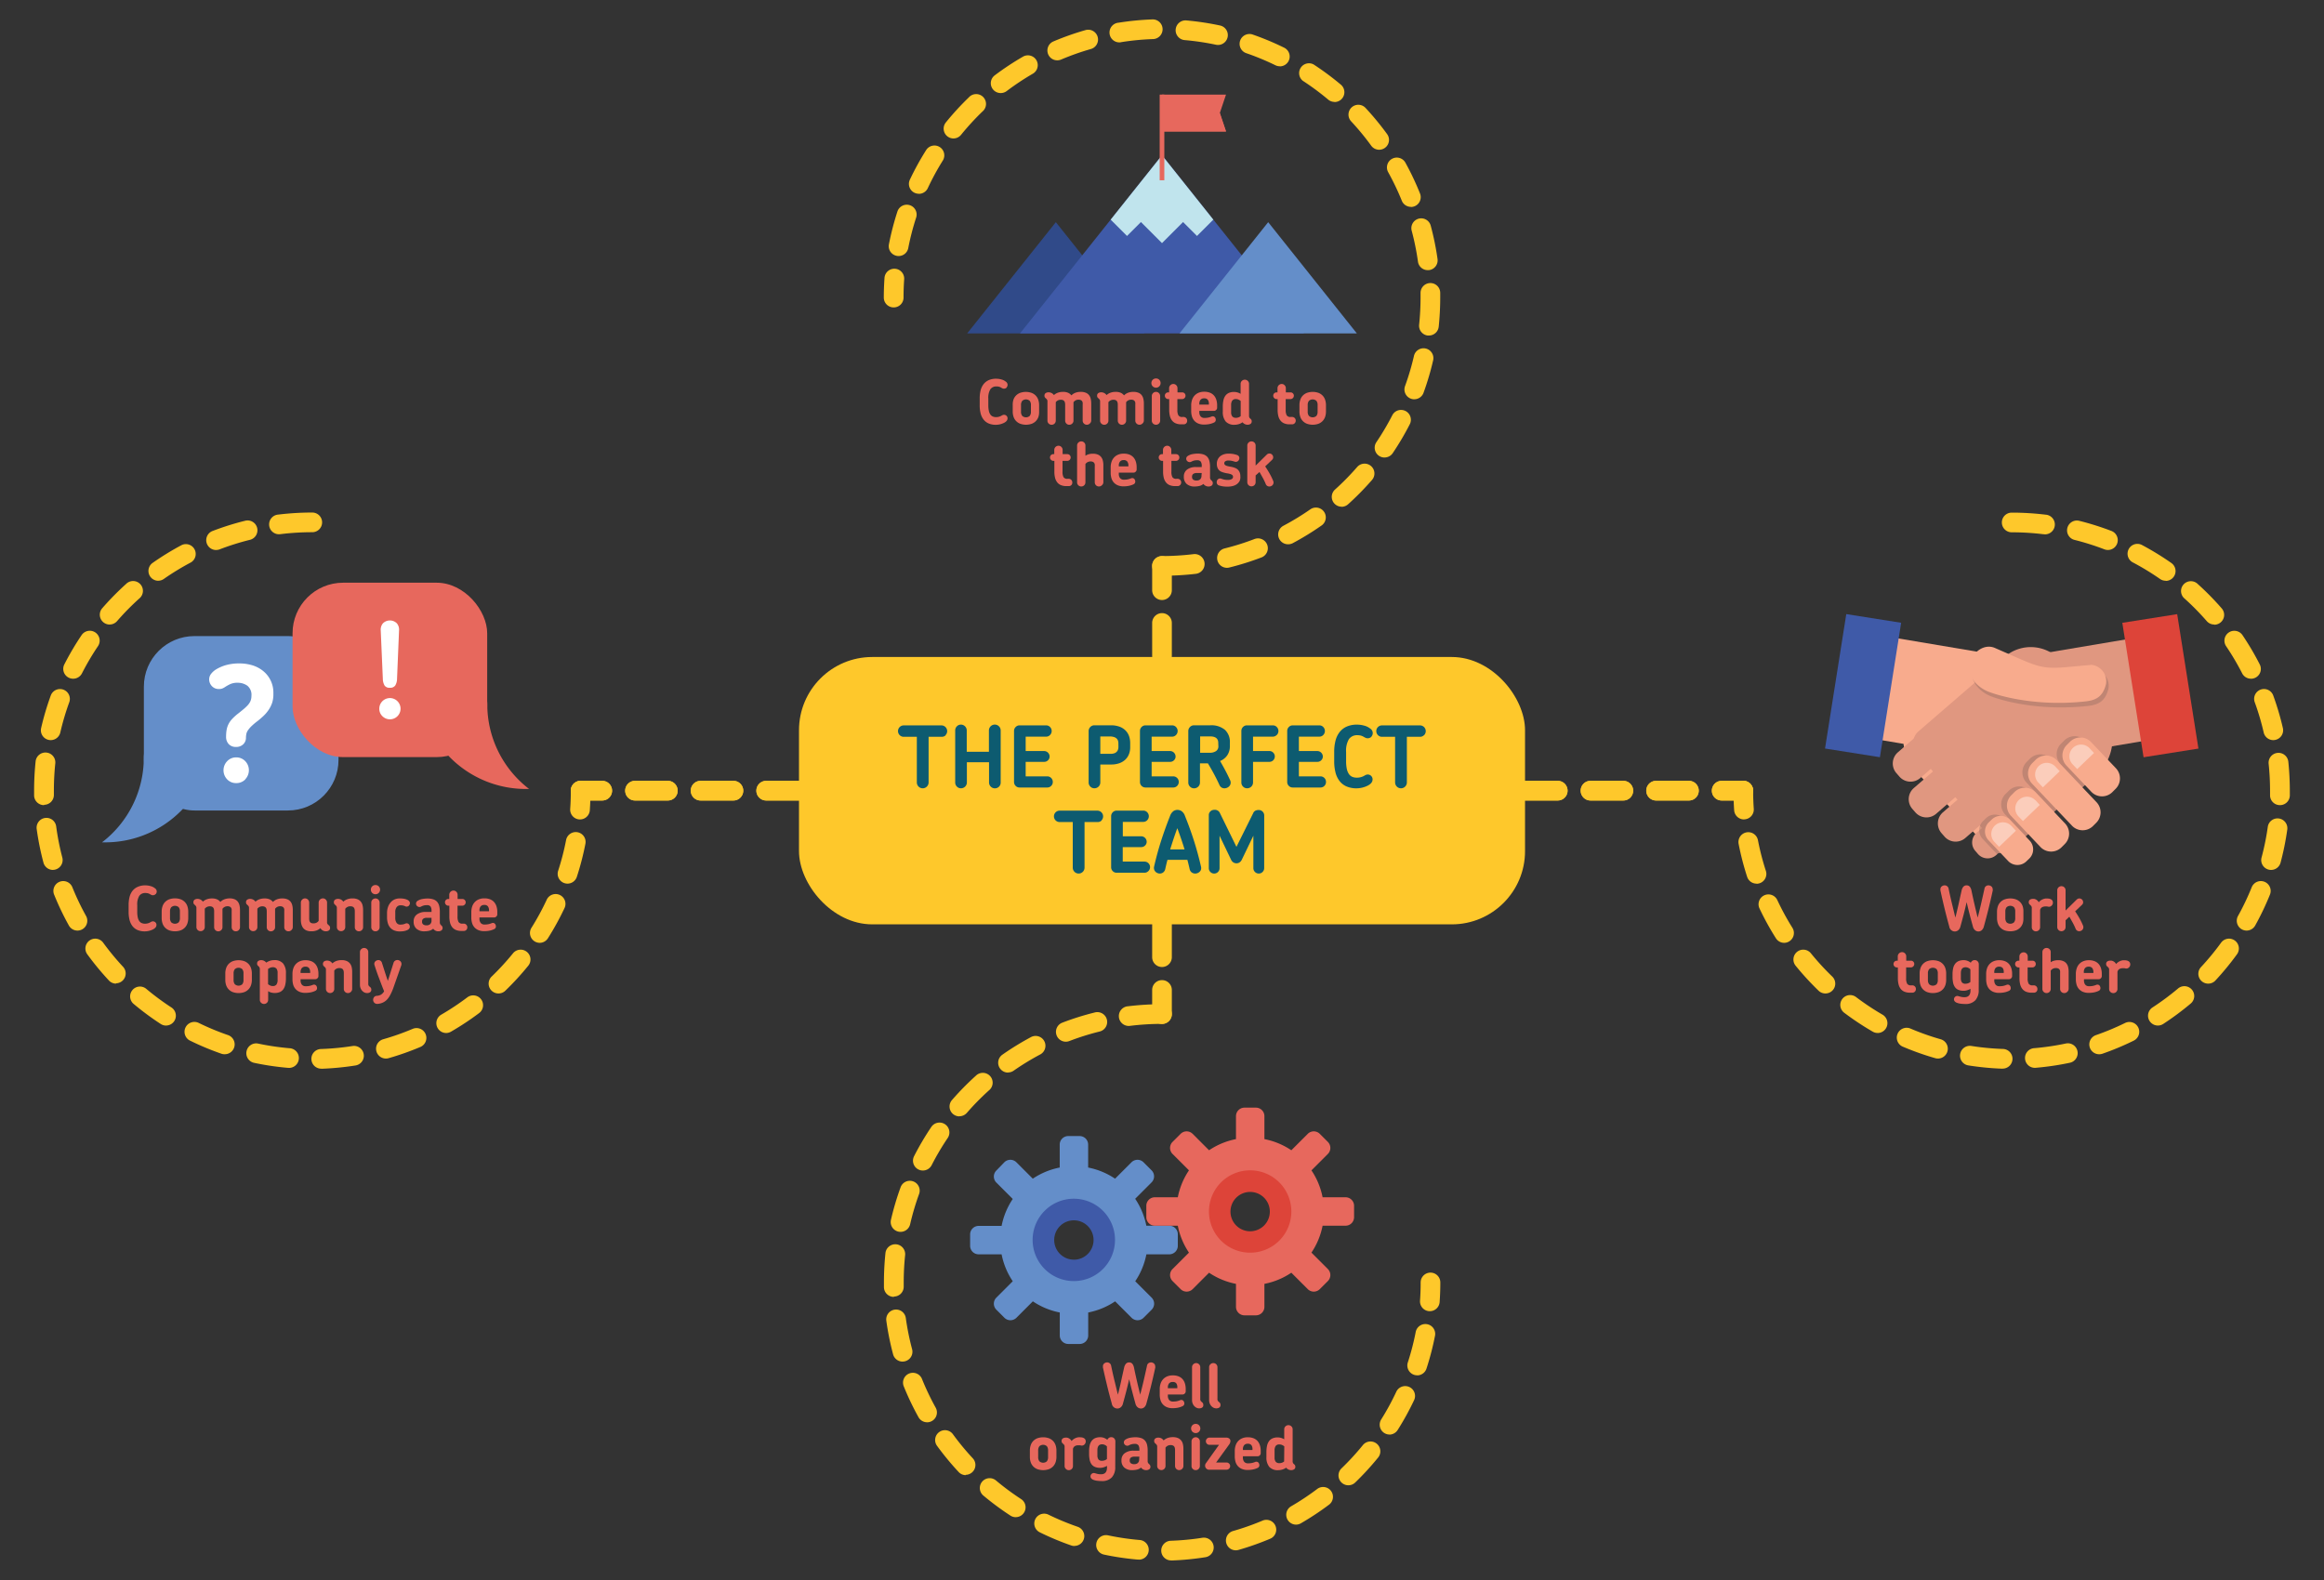 <svg id="Layer_1" data-name="Layer 1" xmlns="http://www.w3.org/2000/svg" xmlns:xlink="http://www.w3.org/1999/xlink" viewBox="0 0 708.66 481.89"><rect x="0" y="0" width="708.66" height="481.89" fill="#333333" stroke="none"/><defs><style>.cls-1{fill:none;}.cls-2{fill:#fec82b;}.cls-3{fill:#0d5b70;}.cls-4{fill:#e7685d;}.cls-5{fill:#648ec9;}.cls-10,.cls-6{fill:#fff;}.cls-7{fill:#e09780;}.cls-8{fill:#f8ab8d;}.cls-9{fill:#414042;opacity:0.2;}.cls-10{opacity:0.4;}.cls-11{fill:#3f5aa8;}.cls-12{fill:#dd4439;}.cls-13{fill:#304a89;}.cls-14{clip-path:url(#clip-path);}.cls-15{fill:#c0e4ed;}.cls-16{fill:#58595b;stroke:#e7685d;stroke-miterlimit:10;stroke-width:1.42px;}</style><clipPath id="clip-path"><polygon class="cls-1" points="354.33 47.35 311.03 101.69 397.63 101.69 354.33 47.35"/></clipPath></defs><title>Diagram_01</title><rect class="cls-2" x="243.64" y="200.38" width="221.39" height="81.54" rx="22.33" ry="22.33"/><path class="cls-2" d="M610.62,325.94h-.1a85.49,85.49,0,0,1-10.31-1,3,3,0,0,1,.93-5.93,79.49,79.49,0,0,0,9.58.91,3,3,0,0,1-.1,6Zm10-.26a3,3,0,0,1-.25-6,78.7,78.7,0,0,0,9.52-1.41,3,3,0,1,1,1.24,5.87,84.73,84.73,0,0,1-10.25,1.52Zm-29.69-2.83a3,3,0,0,1-.83-.12,84.47,84.47,0,0,1-9.77-3.46,3,3,0,1,1,2.34-5.52,78.41,78.41,0,0,0,9.08,3.21,3,3,0,0,1-.82,5.89Zm49.2-1.31a3,3,0,0,1-1-5.84A78.4,78.4,0,0,0,648,312a3,3,0,1,1,2.64,5.39,84.57,84.57,0,0,1-9.57,4A3,3,0,0,1,640.12,321.54Zm-67.57-6.49a3,3,0,0,1-1.5-.4,85.3,85.3,0,0,1-8.64-5.72,3,3,0,1,1,3.61-4.79,79.13,79.13,0,0,0,8,5.32,3,3,0,0,1-1.5,5.6ZM658,312.78a3,3,0,0,1-1.64-5.51,79,79,0,0,0,7.73-5.73,3,3,0,1,1,3.86,4.59,85.56,85.56,0,0,1-8.32,6.17A3,3,0,0,1,658,312.78ZM556.62,303a3,3,0,0,1-2.08-.84,85.54,85.54,0,0,1-7-7.63,3,3,0,1,1,4.66-3.78,79.6,79.6,0,0,0,6.51,7.09,3,3,0,0,1-2.08,5.16ZM673.3,300a3,3,0,0,1-2.19-5,79.25,79.25,0,0,0,6.13-7.43,3,3,0,1,1,4.85,3.53,85.53,85.53,0,0,1-6.59,8A3,3,0,0,1,673.3,300ZM544.06,287.56a3,3,0,0,1-2.54-1.41,84.9,84.9,0,0,1-5-9.09,3,3,0,1,1,5.44-2.54,78.67,78.67,0,0,0,4.6,8.45,3,3,0,0,1-2.54,4.59Zm141-3.74a3,3,0,0,1-2.62-4.46,78.72,78.72,0,0,0,4.15-8.69,3,3,0,1,1,5.56,2.25,84.8,84.8,0,0,1-4.47,9.35A3,3,0,0,1,685,283.82ZM535.61,269.5a3,3,0,0,1-2.85-2.07,84.59,84.59,0,0,1-2.59-10,3,3,0,1,1,5.89-1.14,78.59,78.59,0,0,0,2.41,9.32,3,3,0,0,1-2.85,3.93Zm156.91-4.18a3,3,0,0,1-2.9-3.78,78.56,78.56,0,0,0,1.91-9.43,3,3,0,0,1,5.94.83,84.67,84.67,0,0,1-2.05,10.15A3,3,0,0,1,692.51,265.32ZM531.8,249.92a3,3,0,0,1-3-2.79c-.14-2-.21-4-.21-6a3,3,0,1,1,6,0c0,1.85.06,3.72.19,5.56a3,3,0,0,1-2.78,3.2Zm163.46-4.36h-.05a3,3,0,0,1-3-3q0-.68,0-1.36a80.19,80.19,0,0,0-.43-8.26,3,3,0,0,1,6-.62,86.71,86.71,0,0,1,.46,8.88q0,.73,0,1.46A3,3,0,0,1,695.26,245.56Zm-2.07-19.83a3,3,0,0,1-2.92-2.33,78.43,78.43,0,0,0-2.73-9.23,3,3,0,1,1,5.64-2.05,84.45,84.45,0,0,1,2.94,9.93,3,3,0,0,1-2.25,3.6A3,3,0,0,1,693.19,225.73ZM686.37,207a3,3,0,0,1-2.67-1.64,78.87,78.87,0,0,0-4.89-8.28,3,3,0,0,1,5-3.36,84.88,84.88,0,0,1,5.26,8.92,3,3,0,0,1-2.67,4.37ZM675.2,190.47a3,3,0,0,1-2.26-1,79.68,79.68,0,0,0-6.75-6.87,3,3,0,1,1,4-4.46,85.92,85.92,0,0,1,7.26,7.39,3,3,0,0,1-2.26,5Zm-14.82-13.35a3,3,0,0,1-1.72-.54,78.88,78.88,0,0,0-8.2-5,3,3,0,1,1,2.82-5.29,85,85,0,0,1,8.83,5.42,3,3,0,0,1-1.73,5.46Zm-17.61-9.38a3,3,0,0,1-1.08-.2,78.45,78.45,0,0,0-9.18-2.89,3,3,0,0,1,1.45-5.82,84.44,84.44,0,0,1,9.89,3.11,3,3,0,0,1-1.08,5.8Zm-19.36-4.81-.37,0a79.85,79.85,0,0,0-9.61-.58,3,3,0,0,1,0-6,86,86,0,0,1,10.33.62,3,3,0,0,1-.36,6Z"/><path class="cls-2" d="M531.61,244.15H525a3,3,0,0,1,0-6h6.58a3,3,0,0,1,0,6Zm-16.58,0H505a3,3,0,0,1,0-6h10a3,3,0,0,1,0,6Zm-20,0H485a3,3,0,0,1,0-6h10a3,3,0,0,1,0,6Zm-20,0H465a3,3,0,0,1,0-6h10a3,3,0,0,1,0,6Z"/><path class="cls-2" d="M531.61,244.15H525a3,3,0,0,1,0-6h6.58a3,3,0,0,1,0,6Zm-16.58,0H505a3,3,0,0,1,0-6h10a3,3,0,0,1,0,6Zm-20,0H485a3,3,0,0,1,0-6h10a3,3,0,0,1,0,6Zm-20,0H465a3,3,0,0,1,0-6h10a3,3,0,0,1,0,6Z"/><path class="cls-3" d="M288.4,224.21a1.68,1.68,0,0,1-1.24.51h-4v13.91a1.79,1.79,0,1,1-3.59,0V224.72h-4a1.74,1.74,0,1,1,0-3.48h11.49a1.75,1.75,0,0,1,1.24,3Z"/><path class="cls-3" d="M304.66,239.9a1.79,1.79,0,0,1-3.07-1.27v-6.16h-6.76v6.16a1.78,1.78,0,0,1-1.79,1.79,1.69,1.69,0,0,1-1.26-.52,1.75,1.75,0,0,1-.51-1.27V222.79a1.75,1.75,0,0,1,.51-1.27A1.69,1.69,0,0,1,293,221a1.78,1.78,0,0,1,1.79,1.79v6.5h6.76v-6.5a1.79,1.79,0,1,1,3.59,0v15.83A1.73,1.73,0,0,1,304.66,239.9Z"/><path class="cls-3" d="M320.54,239.69a1.63,1.63,0,0,1-1.2.49H310.9a1.63,1.63,0,0,1-1.2-.49,1.66,1.66,0,0,1-.49-1.22V222.95a1.67,1.67,0,0,1,.49-1.21,1.61,1.61,0,0,1,1.2-.51H319a1.61,1.61,0,0,1,1.2.51,1.73,1.73,0,0,1,0,2.42,1.61,1.61,0,0,1-1.2.51h-6.24v4.39h5.64a1.69,1.69,0,0,1,1.66,1.66,1.56,1.56,0,0,1-.49,1.16,1.62,1.62,0,0,1-1.17.48h-5.64v4.42h6.58a1.69,1.69,0,0,1,1.69,1.69A1.66,1.66,0,0,1,320.54,239.69Z"/><path class="cls-3" d="M344.23,230.07a4.56,4.56,0,0,1-1.13,1.65,5.11,5.11,0,0,1-1.82,1.07,7.41,7.41,0,0,1-2.46.38h-3.3v5.46a1.78,1.78,0,0,1-1.79,1.79,1.69,1.69,0,0,1-1.26-.52,1.75,1.75,0,0,1-.51-1.27V223a1.75,1.75,0,0,1,.51-1.27,1.69,1.69,0,0,1,1.26-.52h4.94a7.52,7.52,0,0,1,2.83.47,4.93,4.93,0,0,1,1.83,1.24,4.62,4.62,0,0,1,1,1.73,6.48,6.48,0,0,1,.3,1.92v1.35A5.62,5.62,0,0,1,344.23,230.07Zm-3.2-3.41a2.45,2.45,0,0,0-.12-.75,1.6,1.6,0,0,0-.4-.65,2.11,2.11,0,0,0-.82-.47,4.21,4.21,0,0,0-1.34-.18h-2.83v5.3h3.15a3.26,3.26,0,0,0,1.13-.17,1.83,1.83,0,0,0,.73-.47,1.78,1.78,0,0,0,.39-.66,2.44,2.44,0,0,0,.12-.75Z"/><path class="cls-3" d="M358.95,239.69a1.63,1.63,0,0,1-1.2.49H349.3a1.63,1.63,0,0,1-1.2-.49,1.66,1.66,0,0,1-.49-1.22V222.95a1.67,1.67,0,0,1,.49-1.21,1.61,1.61,0,0,1,1.2-.51h8.11a1.61,1.61,0,0,1,1.2.51,1.73,1.73,0,0,1,0,2.42,1.61,1.61,0,0,1-1.2.51h-6.24v4.39h5.64a1.69,1.69,0,0,1,1.66,1.66,1.56,1.56,0,0,1-.49,1.16,1.62,1.62,0,0,1-1.17.48h-5.64v4.42h6.58a1.69,1.69,0,0,1,1.69,1.69A1.66,1.66,0,0,1,358.95,239.69Z"/><path class="cls-3" d="M375.26,238.89a1.6,1.6,0,0,1-.34.81,1.91,1.91,0,0,1-.69.53,2,2,0,0,1-.86.2,1.72,1.72,0,0,1-.86-.23,1.8,1.8,0,0,1-.7-.86q-.75-1.64-1.62-3.26t-1.86-3.26h-2.42v5.82a1.78,1.78,0,0,1-1.79,1.79,1.69,1.69,0,0,1-1.26-.52,1.75,1.75,0,0,1-.51-1.27V223a1.75,1.75,0,0,1,.51-1.27,1.69,1.69,0,0,1,1.26-.52H369a6.52,6.52,0,0,1,4.52,1.38,5.05,5.05,0,0,1,1.51,3.93v1a4.94,4.94,0,0,1-.78,2.81,4.8,4.8,0,0,1-2.21,1.77q.83,1.43,1.59,2.86t1.43,2.91A1.78,1.78,0,0,1,375.26,238.89Zm-3.78-12.35q0-1.95-2.52-1.95h-3v5h2.94a3.35,3.35,0,0,0,1.87-.49,1.68,1.68,0,0,0,.75-1.51Z"/><path class="cls-3" d="M389.31,224.16a1.64,1.64,0,0,1-1.22.51h-6v4.39h5a1.56,1.56,0,0,1,1.16.49,1.62,1.62,0,0,1,.48,1.17,1.64,1.64,0,0,1-1.64,1.64h-5v6.27a1.78,1.78,0,0,1-1.79,1.79,1.69,1.69,0,0,1-1.26-.52,1.75,1.75,0,0,1-.51-1.27V222.95a1.67,1.67,0,0,1,.49-1.21,1.61,1.61,0,0,1,1.2-.51h7.9a1.64,1.64,0,0,1,1.22.51,1.73,1.73,0,0,1,0,2.42Z"/><path class="cls-3" d="M403.85,239.69a1.63,1.63,0,0,1-1.2.49H394.2a1.62,1.62,0,0,1-1.2-.49,1.66,1.66,0,0,1-.49-1.22V222.95a1.67,1.67,0,0,1,.49-1.21,1.61,1.61,0,0,1,1.2-.51h8.11a1.61,1.61,0,0,1,1.2.51,1.73,1.73,0,0,1,0,2.42,1.61,1.61,0,0,1-1.2.51h-6.24v4.39h5.64a1.69,1.69,0,0,1,1.66,1.66,1.56,1.56,0,0,1-.49,1.16,1.62,1.62,0,0,1-1.17.48h-5.64v4.42h6.58a1.69,1.69,0,0,1,1.69,1.69A1.66,1.66,0,0,1,403.85,239.69Z"/><path class="cls-3" d="M418.24,224.64a1.56,1.56,0,0,1-1.23.52,1.36,1.36,0,0,1-.53-.1,5.74,5.74,0,0,1-.61-.31,3.33,3.33,0,0,0-.84-.38,4,4,0,0,0-1.13-.14,3,3,0,0,0-2.57,1.2,6.89,6.89,0,0,0-.86,3.93v2.78a10.89,10.89,0,0,0,.22,2.39,4.31,4.31,0,0,0,.64,1.55,2.4,2.4,0,0,0,1,.84,3.58,3.58,0,0,0,1.42.26,4.46,4.46,0,0,0,2.24-.57,3.39,3.39,0,0,1,.58-.3,1.54,1.54,0,0,1,.53-.09,1.47,1.47,0,0,1,1,.42,1.43,1.43,0,0,1,.44,1.09,1.64,1.64,0,0,1-.17.71,2.09,2.09,0,0,1-.53.66,3.92,3.92,0,0,1-.92.58,8.26,8.26,0,0,1-1.09.42,7.55,7.55,0,0,1-1.12.25,7.37,7.37,0,0,1-1,.08,7.56,7.56,0,0,1-3.17-.6,5.44,5.44,0,0,1-2.12-1.69,7.18,7.18,0,0,1-1.2-2.6,13.8,13.8,0,0,1-.38-3.35v-2.94a13.45,13.45,0,0,1,.38-3.28,7.18,7.18,0,0,1,1.21-2.61,5.68,5.68,0,0,1,2.16-1.73,7.6,7.6,0,0,1,3.25-.62,8.11,8.11,0,0,1,2.18.31,4.73,4.73,0,0,1,1.82.91,1.6,1.6,0,0,1,.35,2.42Z"/><path class="cls-3" d="M434.23,224.21a1.68,1.68,0,0,1-1.23.51h-4v13.91a1.79,1.79,0,1,1-3.59,0V224.72h-4a1.74,1.74,0,1,1,0-3.48H433a1.75,1.75,0,0,1,1.23,3Z"/><path class="cls-3" d="M335.95,250.21a1.68,1.68,0,0,1-1.24.51h-4v13.91a1.79,1.79,0,1,1-3.59,0V250.72h-4a1.74,1.74,0,1,1,0-3.48h11.49a1.75,1.75,0,0,1,1.24,3Z"/><path class="cls-3" d="M350.16,265.69a1.63,1.63,0,0,1-1.2.49h-8.45a1.63,1.63,0,0,1-1.2-.49,1.66,1.66,0,0,1-.49-1.22V248.95a1.67,1.67,0,0,1,.49-1.21,1.61,1.61,0,0,1,1.2-.51h8.11a1.61,1.61,0,0,1,1.2.51,1.73,1.73,0,0,1,0,2.42,1.61,1.61,0,0,1-1.2.51h-6.24v4.39H348a1.69,1.69,0,0,1,1.66,1.66,1.56,1.56,0,0,1-.49,1.16,1.62,1.62,0,0,1-1.17.48h-5.64v4.42H349a1.69,1.69,0,0,1,1.69,1.69A1.66,1.66,0,0,1,350.16,265.69Z"/><path class="cls-3" d="M366.24,265.16a1.54,1.54,0,0,1-.39.68,2,2,0,0,1-.64.43,1.91,1.91,0,0,1-.75.16,1.84,1.84,0,0,1-1.05-.33,1.72,1.72,0,0,1-.66-1.08q-.16-.7-.33-1.4t-.35-1.38H356c-.12.45-.24.91-.35,1.38s-.22.94-.32,1.4a1.79,1.79,0,0,1-.65,1.07,1.7,1.7,0,0,1-1,.34,1.9,1.9,0,0,1-.75-.16,1.87,1.87,0,0,1-.62-.43,1.61,1.61,0,0,1-.38-.68,1.76,1.76,0,0,1,0-.92q.94-4.11,2.16-7.89t2.7-7.5a3.07,3.07,0,0,1,1.1-1.52A2.42,2.42,0,0,1,359,247a2.56,2.56,0,0,1,1.24.35,2.88,2.88,0,0,1,1.1,1.52q1.51,3.72,2.72,7.5t2.15,7.89A1.94,1.94,0,0,1,366.24,265.16ZM359,252.59q-.6,1.61-1.13,3.21t-1.05,3.26h4.39Q360.19,255.76,359,252.59Z"/><path class="cls-3" d="M385.49,264.76a1.62,1.62,0,0,1-.48,1.17,1.56,1.56,0,0,1-1.16.49,1.59,1.59,0,0,1-1.18-.49,1.62,1.62,0,0,1-.48-1.17v-9.88l-3.54,7.36a2,2,0,0,1-.68.79,1.66,1.66,0,0,1-.94.27,1.74,1.74,0,0,1-.92-.26,1.84,1.84,0,0,1-.69-.78l-3.54-7.38v9.91a1.64,1.64,0,0,1-3.28,0V248.66a1.57,1.57,0,0,1,.49-1.2,1.67,1.67,0,0,1,1.2-.47,1.68,1.68,0,0,1,1.74,1.07l5,10.22L382.14,248a1.46,1.46,0,0,1,.73-.78,2.43,2.43,0,0,1,.94-.18,1.67,1.67,0,0,1,1.69,1.66Z"/><path class="cls-4" d="M47.48,272.66a1.13,1.13,0,0,1-.89.38,1,1,0,0,1-.39-.08,4.17,4.17,0,0,1-.44-.23,2.39,2.39,0,0,0-.61-.27,2.92,2.92,0,0,0-.82-.1,2.15,2.15,0,0,0-1.86.87,5,5,0,0,0-.62,2.84v2a7.88,7.88,0,0,0,.16,1.73,3.13,3.13,0,0,0,.46,1.12,1.74,1.74,0,0,0,.74.61,2.61,2.61,0,0,0,1,.19,3.24,3.24,0,0,0,1.62-.42,2.52,2.52,0,0,1,.42-.22,1.13,1.13,0,0,1,.39-.07,1.06,1.06,0,0,1,.75.3,1,1,0,0,1,.32.79,1.18,1.18,0,0,1-.12.52,1.49,1.49,0,0,1-.39.48,2.84,2.84,0,0,1-.67.42,6,6,0,0,1-.79.3,5.55,5.55,0,0,1-1.54.24,5.47,5.47,0,0,1-2.3-.43,3.94,3.94,0,0,1-1.54-1.22,5.2,5.2,0,0,1-.87-1.88,10,10,0,0,1-.27-2.43V276a9.77,9.77,0,0,1,.27-2.37,5.21,5.21,0,0,1,.88-1.89A4.12,4.12,0,0,1,42,270.48a5.51,5.51,0,0,1,2.35-.45,5.85,5.85,0,0,1,1.58.23,3.42,3.42,0,0,1,1.32.66,1.16,1.16,0,0,1,.25,1.75Z"/><path class="cls-4" d="M57.16,281.58a3.44,3.44,0,0,1-.73,1.27,3.54,3.54,0,0,1-1.26.87,5.32,5.32,0,0,1-3.64,0,3.53,3.53,0,0,1-1.26-.87,3.43,3.43,0,0,1-.73-1.27A5,5,0,0,1,49.3,280v-2a5,5,0,0,1,.24-1.54,3.42,3.42,0,0,1,.73-1.28,3.53,3.53,0,0,1,1.26-.87,5.32,5.32,0,0,1,3.64,0,3.54,3.54,0,0,1,1.26.87,3.43,3.43,0,0,1,.73,1.28A5,5,0,0,1,57.4,278v2A5,5,0,0,1,57.16,281.58ZM54.86,278a2,2,0,0,0-.36-1.29,1.7,1.7,0,0,0-2.29,0,2,2,0,0,0-.37,1.29v2a2,2,0,0,0,.37,1.29,1.7,1.7,0,0,0,2.29,0,2,2,0,0,0,.36-1.29Z"/><path class="cls-4" d="M72.82,283.67a1.22,1.22,0,0,1-.9.37,1.24,1.24,0,0,1-.91-.37,1.22,1.22,0,0,1-.37-.9v-4.9a3.29,3.29,0,0,0,0-.56,1.13,1.13,0,0,0-.19-.47,1,1,0,0,0-.4-.32,1.56,1.56,0,0,0-.67-.12,1.84,1.84,0,0,0-.91.22,1.93,1.93,0,0,0-.63.56,1.87,1.87,0,0,0,0,.19,1.86,1.86,0,0,1,0,.19v5.22a1.2,1.2,0,0,1-.38.9,1.25,1.25,0,0,1-.9.37,1.25,1.25,0,0,1-1.26-1.26v-4.9a2.75,2.75,0,0,0-.06-.56,1.23,1.23,0,0,0-.2-.47,1,1,0,0,0-.4-.32,1.56,1.56,0,0,0-.67-.12,1.89,1.89,0,0,0-.88.2,1.92,1.92,0,0,0-.65.54v5.63A1.25,1.25,0,0,1,61.17,284a1.24,1.24,0,0,1-.91-.37,1.22,1.22,0,0,1-.37-.9V277a1,1,0,0,0-.17-.68q-.17-.19-.4-.4a.87.87,0,0,1-.25-.29.94.94,0,0,1-.09-.44.89.89,0,0,1,.36-.79,1.57,1.57,0,0,1,.9-.25,2,2,0,0,1,1.19.4,1.65,1.65,0,0,1,.43.45,3.63,3.63,0,0,1,1.19-.72,4.53,4.53,0,0,1,1.6-.26,3.65,3.65,0,0,1,1.54.28,2.54,2.54,0,0,1,1,.79,3.38,3.38,0,0,1,1.2-.79A4.47,4.47,0,0,1,70,274a3.83,3.83,0,0,1,1.49.25,2.4,2.4,0,0,1,1,.72,2.86,2.86,0,0,1,.53,1.12,6.17,6.17,0,0,1,.16,1.45v5.22A1.22,1.22,0,0,1,72.82,283.67Z"/><path class="cls-4" d="M88.86,283.67a1.22,1.22,0,0,1-.9.37,1.24,1.24,0,0,1-.91-.37,1.22,1.22,0,0,1-.37-.9v-4.9a3.29,3.29,0,0,0,0-.56,1.13,1.13,0,0,0-.19-.47,1,1,0,0,0-.4-.32,1.56,1.56,0,0,0-.67-.12,1.84,1.84,0,0,0-.91.22,1.93,1.93,0,0,0-.63.56,1.87,1.87,0,0,0,0,.19,1.86,1.86,0,0,1,0,.19v5.22a1.2,1.2,0,0,1-.38.9,1.25,1.25,0,0,1-.9.37,1.25,1.25,0,0,1-1.26-1.26v-4.9a2.75,2.75,0,0,0-.06-.56,1.23,1.23,0,0,0-.2-.47,1,1,0,0,0-.4-.32,1.56,1.56,0,0,0-.67-.12,1.89,1.89,0,0,0-.88.2,1.92,1.92,0,0,0-.65.54v5.63A1.25,1.25,0,0,1,77.21,284a1.24,1.24,0,0,1-.91-.37,1.22,1.22,0,0,1-.37-.9V277a1,1,0,0,0-.17-.68q-.17-.19-.4-.4a.87.87,0,0,1-.25-.29.94.94,0,0,1-.09-.44.89.89,0,0,1,.36-.79,1.57,1.57,0,0,1,.9-.25,2,2,0,0,1,1.19.4,1.65,1.65,0,0,1,.43.45,3.63,3.63,0,0,1,1.19-.72,4.53,4.53,0,0,1,1.6-.26,3.65,3.65,0,0,1,1.54.28,2.54,2.54,0,0,1,1,.79,3.38,3.38,0,0,1,1.2-.79,4.47,4.47,0,0,1,1.67-.28,3.83,3.83,0,0,1,1.49.25,2.4,2.4,0,0,1,1,.72,2.86,2.86,0,0,1,.53,1.12,6.17,6.17,0,0,1,.16,1.45v5.22A1.22,1.22,0,0,1,88.86,283.67Z"/><path class="cls-4" d="M100.28,283.79a1.61,1.61,0,0,1-.91.25,2,2,0,0,1-.61-.1,2,2,0,0,1-1.06-.86,3.49,3.49,0,0,1-1.18.71,4.57,4.57,0,0,1-1.59.25,3.71,3.71,0,0,1-1.45-.25,2.44,2.44,0,0,1-1-.72,3.08,3.08,0,0,1-.56-1.11,5.3,5.3,0,0,1-.18-1.43V275.3a1.25,1.25,0,0,1,.37-.9A1.2,1.2,0,0,1,93,274a1.29,1.29,0,0,1,1.28,1.28v4.9a2.94,2.94,0,0,0,.06.59,1.14,1.14,0,0,0,.2.46.9.9,0,0,0,.4.29,1.79,1.79,0,0,0,.67.1,2,2,0,0,0,.92-.21,1.73,1.73,0,0,0,.64-.57V275.3A1.29,1.29,0,0,1,98.46,274a1.2,1.2,0,0,1,.9.38,1.25,1.25,0,0,1,.37.9v5.9a1,1,0,0,0,.17.68,3.88,3.88,0,0,0,.4.38,1,1,0,0,1,.25.3.93.93,0,0,1,.1.45A.88.88,0,0,1,100.28,283.79Z"/><path class="cls-4" d="M110.35,283.67a1.25,1.25,0,0,1-.9.37,1.25,1.25,0,0,1-1.26-1.26v-4.9a2.75,2.75,0,0,0-.06-.56,1.23,1.23,0,0,0-.2-.47,1,1,0,0,0-.41-.32,1.63,1.63,0,0,0-.68-.12,1.87,1.87,0,0,0-1.56.77v5.59A1.25,1.25,0,0,1,104,284a1.24,1.24,0,0,1-.91-.37,1.22,1.22,0,0,1-.37-.9V277a1,1,0,0,0-.17-.68q-.17-.19-.4-.4a.87.87,0,0,1-.25-.29.94.94,0,0,1-.09-.44.89.89,0,0,1,.36-.79,1.57,1.57,0,0,1,.9-.25,2.12,2.12,0,0,1,.61.09,1.74,1.74,0,0,1,.57.3,2,2,0,0,1,.43.47,3.66,3.66,0,0,1,1.21-.74,4.58,4.58,0,0,1,1.62-.26,3.78,3.78,0,0,1,1.51.26,2.58,2.58,0,0,1,1,.73,2.79,2.79,0,0,1,.54,1.12,6.16,6.16,0,0,1,.16,1.45v5.2A1.2,1.2,0,0,1,110.35,283.67Z"/><path class="cls-4" d="M115.49,272.33a1.38,1.38,0,0,1-1,.41,1.4,1.4,0,0,1-1-.41,1.43,1.43,0,0,1,0-2,1.4,1.4,0,0,1,1-.4,1.38,1.38,0,0,1,1,.4,1.43,1.43,0,0,1,0,2Zm-.1,11.34a1.22,1.22,0,0,1-.9.37,1.24,1.24,0,0,1-.91-.37,1.22,1.22,0,0,1-.37-.9V275.3a1.25,1.25,0,0,1,.37-.9,1.23,1.23,0,0,1,.91-.38,1.2,1.2,0,0,1,.9.38,1.25,1.25,0,0,1,.37.9v7.48A1.22,1.22,0,0,1,115.39,283.67Z"/><path class="cls-4" d="M124.36,276.43a.93.93,0,0,1-.75,0,3.79,3.79,0,0,0-.64-.24,3.14,3.14,0,0,0-.79-.08,1.48,1.48,0,0,0-1.22.55,2.4,2.4,0,0,0-.43,1.53v1.73a2.62,2.62,0,0,0,.39,1.52,1.34,1.34,0,0,0,1.18.56,4.6,4.6,0,0,0,.71-.06,3.12,3.12,0,0,0,.82-.26.9.9,0,0,1,.75,0,.88.88,0,0,1,.51.58,1,1,0,0,1,0,.79,1.27,1.27,0,0,1-.49.51,4,4,0,0,1-1.22.42,7.51,7.51,0,0,1-1.22.1,4.55,4.55,0,0,1-1.8-.32,3.15,3.15,0,0,1-1.21-.89,3.75,3.75,0,0,1-.7-1.36,6.13,6.13,0,0,1-.23-1.71v-1.32a5.69,5.69,0,0,1,.25-1.71,4.22,4.22,0,0,1,.74-1.41,3.45,3.45,0,0,1,1.23-1,4,4,0,0,1,1.72-.35,7.56,7.56,0,0,1,1.25.11,3.54,3.54,0,0,1,1.21.43,1.4,1.4,0,0,1,.49.53.92.92,0,0,1,0,.77A.91.91,0,0,1,124.36,276.43Z"/><path class="cls-4" d="M134.58,283.79a1.6,1.6,0,0,1-.93.25,1.78,1.78,0,0,1-.68-.12,2,2,0,0,1-.49-.27,1.64,1.64,0,0,1-.38-.4,2.86,2.86,0,0,1-1.25.63,6,6,0,0,1-1.33.16,3.57,3.57,0,0,1-2.55-.8,2.82,2.82,0,0,1-.84-2.14V281a2.55,2.55,0,0,1,1-2.1,4.36,4.36,0,0,1,2.78-.76h1.68v-.36a2.37,2.37,0,0,0-.28-1.27,1.27,1.27,0,0,0-1.15-.44,3.32,3.32,0,0,0-1,.12,4.17,4.17,0,0,0-.71.29,1,1,0,0,1-.86.1,1.13,1.13,0,0,1-.58-.45,1,1,0,0,1-.14-.71,1,1,0,0,1,.49-.68,3.82,3.82,0,0,1,1.42-.55,8.69,8.69,0,0,1,1.57-.15,5.58,5.58,0,0,1,1.73.24,2.7,2.7,0,0,1,1.17.72,3,3,0,0,1,.66,1.25,7,7,0,0,1,.21,1.82v3.15a1.18,1.18,0,0,0,.14.68,2.72,2.72,0,0,0,.35.38,1.22,1.22,0,0,1,.25.31.87.87,0,0,1,.1.44A.9.9,0,0,1,134.58,283.79Zm-3-3.86h-1.37a1.76,1.76,0,0,0-1.18.3,1,1,0,0,0-.33.77v.13a1,1,0,0,0,.34.81,1.66,1.66,0,0,0,1.07.28,1.55,1.55,0,0,0,1.06-.36,1.41,1.41,0,0,0,.41-1.11Z"/><path class="cls-4" d="M142.22,283.6a1.06,1.06,0,0,1-.79.33h-.72a4.28,4.28,0,0,1-1.72-.31,2.81,2.81,0,0,1-1.14-.89,3.74,3.74,0,0,1-.63-1.38,7.55,7.55,0,0,1-.2-1.79v-3.33h-.3a1,1,0,0,1-.73-.31,1,1,0,0,1-.3-.74,1,1,0,0,1,1-1h.3v-1.28a1.29,1.29,0,0,1,1.28-1.28,1.2,1.2,0,0,1,.9.38,1.25,1.25,0,0,1,.37.9v1.28H141a1,1,0,0,1,1,1,1,1,0,0,1-.3.74,1,1,0,0,1-.73.31h-1.45v3.3a3.4,3.4,0,0,0,.3,1.66,1.29,1.29,0,0,0,1.21.51h.36a1.09,1.09,0,0,1,1.11,1.11A1.1,1.1,0,0,1,142.22,283.6Z"/><path class="cls-4" d="M151.31,279.56a.82.82,0,0,1-.61.26h-4.5v.36a2,2,0,0,0,.39,1.32,1.43,1.43,0,0,0,1.18.47,5.39,5.39,0,0,0,1.16-.1,5.66,5.66,0,0,0,1-.31.86.86,0,0,1,.74,0,.92.92,0,0,1,.48.6,1.05,1.05,0,0,1,0,.76.93.93,0,0,1-.51.48,6.14,6.14,0,0,1-1.54.48,8.73,8.73,0,0,1-1.42.12,4.49,4.49,0,0,1-1.85-.34,3.37,3.37,0,0,1-1.22-.9,3.47,3.47,0,0,1-.68-1.31,5.81,5.81,0,0,1-.21-1.57v-1.75a5.26,5.26,0,0,1,.24-1.58,3.64,3.64,0,0,1,.73-1.32,3.55,3.55,0,0,1,1.23-.9,4.26,4.26,0,0,1,1.78-.34,4.55,4.55,0,0,1,1.83.33,3.18,3.18,0,0,1,1.21.89,3.67,3.67,0,0,1,.68,1.31,5.54,5.54,0,0,1,.22,1.55v.81A.89.89,0,0,1,151.31,279.56Zm-2.53-3.13a1.3,1.3,0,0,0-1.09-.43,1.39,1.39,0,0,0-1.12.43,1.87,1.87,0,0,0-.37,1.24v.25h2.92v-.25A2,2,0,0,0,148.77,276.43Z"/><path class="cls-4" d="M76.56,300.42a3.44,3.44,0,0,1-.73,1.27,3.54,3.54,0,0,1-1.26.87,5.32,5.32,0,0,1-3.64,0,3.53,3.53,0,0,1-1.26-.87,3.43,3.43,0,0,1-.73-1.27,5,5,0,0,1-.24-1.55v-2a5,5,0,0,1,.24-1.54,3.42,3.42,0,0,1,.73-1.28,3.53,3.53,0,0,1,1.26-.87,5.32,5.32,0,0,1,3.64,0,3.54,3.54,0,0,1,1.26.87,3.43,3.43,0,0,1,.73,1.28,5,5,0,0,1,.24,1.54v2A5,5,0,0,1,76.56,300.42Zm-2.31-3.53a2,2,0,0,0-.36-1.29,1.7,1.7,0,0,0-2.29,0,2,2,0,0,0-.37,1.29v2a2,2,0,0,0,.37,1.29,1.7,1.7,0,0,0,2.29,0,2,2,0,0,0,.36-1.29Z"/><path class="cls-4" d="M87,300.28a3.9,3.9,0,0,1-.58,1.4,2.57,2.57,0,0,1-1.06.88,4.23,4.23,0,0,1-2.69.15,3,3,0,0,1-.9-.41v2.64a1.25,1.25,0,0,1-1.26,1.26,1.25,1.25,0,0,1-.9-.37,1.2,1.2,0,0,1-.38-.9v-9.23a1.26,1.26,0,0,0-.13-.68,2.46,2.46,0,0,0-.36-.4.86.86,0,0,1-.25-.29.94.94,0,0,1-.09-.44.91.91,0,0,1,.36-.8,1.52,1.52,0,0,1,.9-.25,1.93,1.93,0,0,1,.61.1,1.87,1.87,0,0,1,.57.31,2.91,2.91,0,0,1,.36.34,4,4,0,0,1,1.11-.55,4.07,4.07,0,0,1,1.26-.21,3.39,3.39,0,0,1,2.74,1,4.52,4.52,0,0,1,.88,3v1.53A8.85,8.85,0,0,1,87,300.28Zm-2.35-3.59a2,2,0,0,0-.35-1.27,1.45,1.45,0,0,0-1.18-.42,1.88,1.88,0,0,0-.7.14,2.81,2.81,0,0,0-.68.39v4.63a2.51,2.51,0,0,0,.68.42,1.82,1.82,0,0,0,.72.16,1.33,1.33,0,0,0,1.17-.48,2.35,2.35,0,0,0,.34-1.37Z"/><path class="cls-4" d="M96.77,298.39a.82.82,0,0,1-.61.26h-4.5V299a2,2,0,0,0,.39,1.32,1.43,1.43,0,0,0,1.18.47,5.39,5.39,0,0,0,1.16-.1,5.66,5.66,0,0,0,1-.31.86.86,0,0,1,.74,0,.92.92,0,0,1,.48.6,1.05,1.05,0,0,1,0,.76.93.93,0,0,1-.51.48,6.14,6.14,0,0,1-1.54.48,8.73,8.73,0,0,1-1.42.12,4.49,4.49,0,0,1-1.85-.34,3.37,3.37,0,0,1-1.22-.9,3.47,3.47,0,0,1-.68-1.31,5.81,5.81,0,0,1-.21-1.57V297a5.26,5.26,0,0,1,.24-1.58,3.64,3.64,0,0,1,.73-1.32,3.55,3.55,0,0,1,1.23-.9,4.26,4.26,0,0,1,1.78-.34,4.55,4.55,0,0,1,1.83.33,3.18,3.18,0,0,1,1.21.89,3.67,3.67,0,0,1,.68,1.31,5.54,5.54,0,0,1,.22,1.55v.81A.89.89,0,0,1,96.77,298.39Zm-2.53-3.13a1.3,1.3,0,0,0-1.09-.43,1.39,1.39,0,0,0-1.12.43,1.87,1.87,0,0,0-.37,1.24v.25h2.92v-.25A2,2,0,0,0,94.23,295.26Z"/><path class="cls-4" d="M107,302.51a1.25,1.25,0,0,1-.9.37,1.25,1.25,0,0,1-1.26-1.26v-4.9a2.75,2.75,0,0,0-.06-.56,1.23,1.23,0,0,0-.2-.47,1,1,0,0,0-.41-.32,1.63,1.63,0,0,0-.68-.12,1.87,1.87,0,0,0-1.56.77v5.59a1.25,1.25,0,0,1-1.26,1.26,1.24,1.24,0,0,1-.91-.37,1.22,1.22,0,0,1-.37-.9v-5.78a1,1,0,0,0-.17-.68q-.17-.19-.4-.4a.87.87,0,0,1-.25-.29.94.94,0,0,1-.09-.44.89.89,0,0,1,.36-.79,1.57,1.57,0,0,1,.9-.25,2.12,2.12,0,0,1,.61.09,1.74,1.74,0,0,1,.57.3,2,2,0,0,1,.43.47,3.66,3.66,0,0,1,1.21-.74,4.58,4.58,0,0,1,1.62-.26,3.78,3.78,0,0,1,1.51.26,2.58,2.58,0,0,1,1,.73,2.79,2.79,0,0,1,.54,1.12,6.16,6.16,0,0,1,.16,1.45v5.2A1.2,1.2,0,0,1,107,302.51Z"/><path class="cls-4" d="M112.85,302.63a1.61,1.61,0,0,1-.91.25,2,2,0,0,1-.61-.1,1.89,1.89,0,0,1-.57-.31,2.45,2.45,0,0,1-.72-.87,2.89,2.89,0,0,1-.28-1.34v-9.87a1.2,1.2,0,0,1,.38-.9,1.25,1.25,0,0,1,.9-.37,1.25,1.25,0,0,1,1.26,1.26V300a1,1,0,0,0,.17.68,3.78,3.78,0,0,0,.4.38,1,1,0,0,1,.25.3.93.93,0,0,1,.1.45A.88.88,0,0,1,112.85,302.63Z"/><path class="cls-4" d="M119.92,301.37a15.19,15.19,0,0,1-.88,2,6.65,6.65,0,0,1-1,1.47,4.24,4.24,0,0,1-1.28.93,4.72,4.72,0,0,1-1.61.41,1.21,1.21,0,0,1-1-.34,1.27,1.27,0,0,1-.37-.89,1.35,1.35,0,0,1,.27-.81,1.08,1.08,0,0,1,.86-.42,3.22,3.22,0,0,0,1.14-.29,2.74,2.74,0,0,0,1.08-1.1q-.41-1-.84-2.13l-.82-2.17q-.4-1.05-.72-2t-.55-1.67a1.1,1.1,0,0,1,.22-1.12,1.25,1.25,0,0,1,.44-.31,1.37,1.37,0,0,1,.55-.11,1.07,1.07,0,0,1,.65.22,1.22,1.22,0,0,1,.42.65q.32,1,.79,2.48t1,3l1.73-5.5a1.18,1.18,0,0,1,.48-.66,1.27,1.27,0,0,1,.69-.21,1.32,1.32,0,0,1,.56.12,1.18,1.18,0,0,1,.68.89,1.38,1.38,0,0,1-.08.7Z"/><rect id="_Rectangle_" data-name="&lt;Rectangle&gt;" class="cls-5" x="43.87" y="194" width="59.35" height="53.19" rx="15.42" ry="15.42"/><path id="_Path_" data-name="&lt;Path&gt;" class="cls-5" d="M43.85,231.08A32.5,32.5,0,0,1,31.1,256.91l1,0a32.56,32.56,0,0,0,32.56-32.56H44.58C45,226.54,43.85,228.78,43.85,231.08Z"/><path class="cls-6" d="M83,214.31a9.17,9.17,0,0,1-1.1,2.22,11.13,11.13,0,0,1-1.56,1.83q-.88.83-1.81,1.56a19,19,0,0,0-1.9,1.61,8,8,0,0,0-1.05,1.25,3.05,3.05,0,0,0-.46,1.07A6.27,6.27,0,0,0,75,225a2.71,2.71,0,0,1-.83,2,3,3,0,0,1-2.2.81,2.9,2.9,0,0,1-2.22-.86,3.17,3.17,0,0,1-.81-2.27,12.59,12.59,0,0,1,.15-2,6.49,6.49,0,0,1,.54-1.73,6.59,6.59,0,0,1,1.1-1.61,15.67,15.67,0,0,1,1.88-1.71q.88-.69,1.61-1.3a13.52,13.52,0,0,0,1.3-1.22,4.64,4.64,0,0,0,.86-1.3,4,4,0,0,0,.29-1.56,3.54,3.54,0,0,0-1.27-3.13,5,5,0,0,0-2.93-.88,5.2,5.2,0,0,0-2.37.46,14.62,14.62,0,0,0-1.73,1,4.29,4.29,0,0,1-.68.32,2.47,2.47,0,0,1-.83.12,2.83,2.83,0,0,1-2.3-.93,3,3,0,0,1-.78-2,2.75,2.75,0,0,1,.66-1.78,5.56,5.56,0,0,1,1.49-1.29A12.29,12.29,0,0,1,69,202.83a15,15,0,0,1,4.15-.49,13.32,13.32,0,0,1,3.59.51,9.63,9.63,0,0,1,3.3,1.64,8.44,8.44,0,0,1,3.32,7A8.61,8.61,0,0,1,83,214.31Zm-8.18,23.38A3.75,3.75,0,0,1,72,238.84a3.68,3.68,0,0,1-2.74-1.15,4,4,0,0,1,0-5.52A3.69,3.69,0,0,1,72,231a3.75,3.75,0,0,1,2.79,1.15,4,4,0,0,1,0,5.52Z"/><rect id="_Rectangle_2" data-name="&lt;Rectangle&gt;" class="cls-4" x="89.22" y="177.71" width="59.35" height="53.19" rx="15.42" ry="15.42" transform="translate(237.78 408.62) rotate(-180)"/><path id="_Path_2" data-name="&lt;Path&gt;" class="cls-4" d="M148.59,214.8a32.5,32.5,0,0,0,12.75,25.83l-1,0a32.56,32.56,0,0,1-32.56-32.56h20.11C147.41,210.26,148.59,212.5,148.59,214.8Z"/><path class="cls-6" d="M115.66,216.16a3.24,3.24,0,1,1,.95,2.28A3.12,3.12,0,0,1,115.66,216.16Zm.44-23.87a3,3,0,0,1,.65-2.16,3,3,0,0,1,4.28,0,3,3,0,0,1,.65,2.16l-.61,14.78a4,4,0,0,1-.55,2,1.83,1.83,0,0,1-1.64.69,1.77,1.77,0,0,1-1.62-.69,4.15,4.15,0,0,1-.52-2Z"/><path class="cls-2" d="M98,325.94a3,3,0,0,1-.1-6,79.82,79.82,0,0,0,9.58-.91,3,3,0,0,1,.93,5.93,85.61,85.61,0,0,1-10.31,1Zm-10-.26h-.26a84.76,84.76,0,0,1-10.25-1.52,3,3,0,0,1,1.25-5.87,78.64,78.64,0,0,0,9.52,1.41,3,3,0,0,1-.25,6Zm29.69-2.83a3,3,0,0,1-.82-5.89,78.55,78.55,0,0,0,9.08-3.21,3,3,0,0,1,2.34,5.52,84.59,84.59,0,0,1-9.77,3.46A3,3,0,0,1,117.74,322.85Zm-49.2-1.31a3,3,0,0,1-1-.17,84.64,84.64,0,0,1-9.57-4A3,3,0,0,1,60.63,312a78.52,78.52,0,0,0,8.89,3.69,3,3,0,0,1-1,5.84Zm67.57-6.48a3,3,0,0,1-1.5-5.6,79.08,79.08,0,0,0,8-5.32,3,3,0,0,1,3.61,4.79,85.35,85.35,0,0,1-8.64,5.72A3,3,0,0,1,136.11,315.06Zm-85.49-2.27A3,3,0,0,1,49,312.3a85.17,85.17,0,0,1-8.32-6.17,3,3,0,0,1,3.86-4.59,79.48,79.48,0,0,0,7.73,5.73,3,3,0,0,1-1.64,5.51ZM152,303a3,3,0,0,1-2.08-5.16,79.52,79.52,0,0,0,6.51-7.09,3,3,0,1,1,4.66,3.78,85.44,85.44,0,0,1-7,7.63A3,3,0,0,1,152,303ZM35.36,300a3,3,0,0,1-2.19-1,85.65,85.65,0,0,1-6.59-8,3,3,0,0,1,4.85-3.53,79.36,79.36,0,0,0,6.13,7.43,3,3,0,0,1-2.19,5ZM164.6,287.56a3,3,0,0,1-2.54-4.59,78.81,78.81,0,0,0,4.6-8.45,3,3,0,1,1,5.43,2.54,85,85,0,0,1-5,9.09A3,3,0,0,1,164.6,287.56Zm-141-3.74A3,3,0,0,1,21,282.27a85,85,0,0,1-4.47-9.35,3,3,0,1,1,5.56-2.25,78.89,78.89,0,0,0,4.15,8.69,3,3,0,0,1-2.62,4.46ZM173.05,269.5a3,3,0,0,1-2.85-3.93,78.5,78.5,0,0,0,2.41-9.32,3,3,0,1,1,5.89,1.14,84.55,84.55,0,0,1-2.59,10A3,3,0,0,1,173.05,269.5ZM16.15,265.32a3,3,0,0,1-2.9-2.23,84.73,84.73,0,0,1-2.05-10.15,3,3,0,1,1,5.94-.83A78.89,78.89,0,0,0,19,261.54a3,3,0,0,1-2.9,3.77Zm160.71-15.4h-.21a3,3,0,0,1-2.78-3.2c.13-1.84.19-3.71.19-5.56a3,3,0,0,1,6,0c0,2-.07,4-.21,6A3,3,0,0,1,176.86,249.92ZM13.4,245.56a3,3,0,0,1-3-3q0-.73,0-1.46a86.36,86.36,0,0,1,.46-8.88,3,3,0,1,1,6,.62,80.38,80.38,0,0,0-.43,8.26q0,.68,0,1.36a3,3,0,0,1-2.95,3Zm2.07-19.83a3,3,0,0,1-2.93-3.67,84.54,84.54,0,0,1,2.94-9.93,3,3,0,0,1,5.64,2.05,78.34,78.34,0,0,0-2.73,9.23A3,3,0,0,1,15.47,225.73ZM22.29,207a3,3,0,0,1-2.67-4.37,85.13,85.13,0,0,1,5.26-8.92,3,3,0,0,1,5,3.36A79.39,79.39,0,0,0,25,205.35,3,3,0,0,1,22.29,207Zm11.17-16.52a3,3,0,0,1-2.26-5,85.57,85.57,0,0,1,7.26-7.39,3,3,0,1,1,4,4.46,79.62,79.62,0,0,0-6.75,6.87A3,3,0,0,1,33.46,190.47Zm14.82-13.35a3,3,0,0,1-1.73-5.46,84.87,84.87,0,0,1,8.83-5.42,3,3,0,0,1,2.82,5.29,79,79,0,0,0-8.2,5A3,3,0,0,1,48.28,177.12Zm17.61-9.38a3,3,0,0,1-1.08-5.8,84.32,84.32,0,0,1,9.89-3.11,3,3,0,1,1,1.45,5.82A78.38,78.38,0,0,0,67,167.54,3,3,0,0,1,65.89,167.74Zm19.36-4.81a3,3,0,0,1-.36-6,86.08,86.08,0,0,1,10.33-.62,3,3,0,0,1,0,6,79.89,79.89,0,0,0-9.61.58Z"/><path class="cls-2" d="M243.64,244.15h-10a3,3,0,0,1,0-6h10a3,3,0,0,1,0,6Zm-20,0h-10a3,3,0,0,1,0-6h10a3,3,0,0,1,0,6Zm-20,0h-10a3,3,0,0,1,0-6h10a3,3,0,0,1,0,6Zm-20,0h-6.58a3,3,0,1,1,0-6h6.58a3,3,0,0,1,0,6Z"/><path class="cls-2" d="M243.64,244.15h-10a3,3,0,0,1,0-6h10a3,3,0,0,1,0,6Zm-20,0h-10a3,3,0,0,1,0-6h10a3,3,0,0,1,0,6Zm-20,0h-10a3,3,0,0,1,0-6h10a3,3,0,0,1,0,6Zm-20,0h-6.58a3,3,0,1,1,0-6h6.58a3,3,0,0,1,0,6Z"/><path class="cls-4" d="M607.66,271.39c0,.06,0,.12,0,.18q-.64,2.94-1.3,5.61t-1.43,5.44a2.23,2.23,0,0,1-.64,1.09,1.53,1.53,0,0,1-1,.38,1.61,1.61,0,0,1-1-.36,2,2,0,0,1-.67-1.07q-.51-1.83-1-3.71t-.93-3.8q-.43,1.92-.92,3.8t-1,3.71a2,2,0,0,1-.67,1.07,1.61,1.61,0,0,1-1,.36,1.72,1.72,0,0,1-1.7-1.47q-.77-2.77-1.42-5.44t-1.29-5.61a.46.46,0,0,1,0-.17v-.17a1.07,1.07,0,0,1,.41-.89,1.41,1.41,0,0,1,.89-.32,1.27,1.27,0,0,1,.74.25,1.2,1.2,0,0,1,.46.77q.47,2.28,1,4.45t1.06,4.37q.54-2.09,1-4.18t.91-4.11a2.66,2.66,0,0,1,.51-1.1,1.26,1.26,0,0,1,1-.44,1.23,1.23,0,0,1,1,.43,2.84,2.84,0,0,1,.48,1.09q.41,2,.9,4.13t1,4.18q.58-2.2,1.08-4.37t1-4.45a1.12,1.12,0,0,1,.45-.77,1.31,1.31,0,0,1,.75-.25,1.41,1.41,0,0,1,.89.32,1.07,1.07,0,0,1,.41.89A1.34,1.34,0,0,1,607.66,271.39Z"/><path class="cls-4" d="M616.81,281.58a3.43,3.43,0,0,1-.73,1.27,3.54,3.54,0,0,1-1.26.87,5.32,5.32,0,0,1-3.64,0,3.52,3.52,0,0,1-1.26-.87,3.42,3.42,0,0,1-.73-1.27,5,5,0,0,1-.24-1.55v-2a5,5,0,0,1,.24-1.54,3.41,3.41,0,0,1,.73-1.28,3.53,3.53,0,0,1,1.26-.87,5.32,5.32,0,0,1,3.64,0,3.54,3.54,0,0,1,1.26.87,3.42,3.42,0,0,1,.73,1.28A5,5,0,0,1,617,278v2A5,5,0,0,1,616.81,281.58ZM614.51,278a2,2,0,0,0-.36-1.29,1.7,1.7,0,0,0-2.29,0,2,2,0,0,0-.37,1.29v2a2,2,0,0,0,.37,1.29,1.7,1.7,0,0,0,2.29,0,2,2,0,0,0,.36-1.29Z"/><path class="cls-4" d="M625.41,276.37a1.09,1.09,0,0,1-.9.15l-.29-.06-.52,0a2,2,0,0,0-1,.24,1.32,1.32,0,0,0-.61.85v5.24a1.25,1.25,0,0,1-1.26,1.26,1.24,1.24,0,0,1-.91-.37,1.22,1.22,0,0,1-.37-.9V277a1,1,0,0,0-.17-.68q-.17-.19-.4-.4a.86.86,0,0,1-.25-.29.93.93,0,0,1-.09-.44.91.91,0,0,1,.34-.79,1.55,1.55,0,0,1,.92-.25h.19a.55.55,0,0,1,.21,0,2.13,2.13,0,0,1,.86.41,2.07,2.07,0,0,1,.52.63,2.91,2.91,0,0,1,.69-.63,3.48,3.48,0,0,1,.72-.36,3.17,3.17,0,0,1,.67-.16,4.93,4.93,0,0,1,.55,0,2.71,2.71,0,0,1,.67.08,1.73,1.73,0,0,1,.5.21,1,1,0,0,1,.46.6,1.34,1.34,0,0,1,0,.75A1.32,1.32,0,0,1,625.41,276.37Z"/><path class="cls-4" d="M635.26,283a1.14,1.14,0,0,1-.24.54,1.27,1.27,0,0,1-.46.35,1.34,1.34,0,0,1-.56.12,1.19,1.19,0,0,1-.62-.18,1.17,1.17,0,0,1-.47-.59q-.41-1-.9-1.88t-1-1.77l-1.15,1.09v2.07a1.25,1.25,0,0,1-1.26,1.26,1.24,1.24,0,0,1-.91-.37,1.22,1.22,0,0,1-.37-.9V271.55a1.22,1.22,0,0,1,.37-.9,1.24,1.24,0,0,1,.91-.37,1.25,1.25,0,0,1,1.26,1.26v6.16l3.43-3.37a1.11,1.11,0,0,1,.81-.31,1.14,1.14,0,0,1,1.11,1.14,1,1,0,0,1-.34.79l-2.09,2q.68,1,1.31,2.12a19.85,19.85,0,0,1,1.12,2.29A1.17,1.17,0,0,1,635.26,283Z"/><path class="cls-4" d="M583.92,302.43a1.05,1.05,0,0,1-.79.33h-.72a4.28,4.28,0,0,1-1.72-.31,2.81,2.81,0,0,1-1.14-.89,3.75,3.75,0,0,1-.63-1.38,7.55,7.55,0,0,1-.2-1.79v-3.33h-.3a1,1,0,0,1-.73-.31,1,1,0,0,1-.3-.74,1,1,0,0,1,1-1h.3v-1.28A1.29,1.29,0,0,1,580,290.4a1.21,1.21,0,0,1,.9.38,1.25,1.25,0,0,1,.37.9V293h1.45a1,1,0,0,1,1,1,1,1,0,0,1-.3.74,1,1,0,0,1-.73.31h-1.45v3.3a3.4,3.4,0,0,0,.3,1.66,1.29,1.29,0,0,0,1.21.51h.36a1.09,1.09,0,0,1,1.11,1.11A1.1,1.1,0,0,1,583.92,302.43Z"/><path class="cls-4" d="M593.21,300.42a3.45,3.45,0,0,1-.73,1.27,3.54,3.54,0,0,1-1.26.87,5.32,5.32,0,0,1-3.63,0,3.54,3.54,0,0,1-1.26-.87,3.43,3.43,0,0,1-.73-1.27,5,5,0,0,1-.24-1.55v-2a5,5,0,0,1,.24-1.54,3.42,3.42,0,0,1,.73-1.28,3.54,3.54,0,0,1,1.26-.87,5.32,5.32,0,0,1,3.63,0,3.54,3.54,0,0,1,1.26.87,3.44,3.44,0,0,1,.73,1.28,5.06,5.06,0,0,1,.24,1.54v2A5,5,0,0,1,593.21,300.42Zm-2.31-3.53a2,2,0,0,0-.36-1.29,1.7,1.7,0,0,0-2.29,0,2,2,0,0,0-.37,1.29v2a2,2,0,0,0,.37,1.29,1.7,1.7,0,0,0,2.29,0,2,2,0,0,0,.36-1.29Z"/><path class="cls-4" d="M603.37,301.91a4.54,4.54,0,0,1-1,3.14,4,4,0,0,1-3.15,1.16,10.58,10.58,0,0,1-1.37-.09,4.78,4.78,0,0,1-1.28-.34,1.53,1.53,0,0,1-.53-.4.9.9,0,0,1-.21-.6,1,1,0,0,1,.31-.73,1,1,0,0,1,.74-.29,2.07,2.07,0,0,1,.4.08l.41.12.54.12a4.58,4.58,0,0,0,.8.06q1.83,0,1.83-2.07v-.49a4.38,4.38,0,0,1-1,.43,3.51,3.51,0,0,1-1.06.17,4.11,4.11,0,0,1-1.62-.28,2.48,2.48,0,0,1-1.05-.83,3.51,3.51,0,0,1-.57-1.35,8.9,8.9,0,0,1-.17-1.84v-.72a8.32,8.32,0,0,1,.18-1.82,3.53,3.53,0,0,1,.59-1.36,2.67,2.67,0,0,1,1.06-.85,3.88,3.88,0,0,1,1.59-.29,3.13,3.13,0,0,1,1.14.21,3.23,3.23,0,0,1,1,.58,1.38,1.38,0,0,1,.46-.57,1.17,1.17,0,0,1,.71-.23,1.2,1.2,0,0,1,.94.38,1.31,1.31,0,0,1,.34.9Zm-3.25-6.75a1.94,1.94,0,0,0-.74-.16q-1.45,0-1.45,1.79v1.53a2.19,2.19,0,0,0,.31,1.28,1.31,1.31,0,0,0,1.14.43,2.38,2.38,0,0,0,.72-.13,2.21,2.21,0,0,0,.73-.4v-3.86A2.2,2.2,0,0,0,600.12,295.16Z"/><path class="cls-4" d="M613.23,298.39a.82.82,0,0,1-.61.26h-4.5V299a2,2,0,0,0,.39,1.32,1.44,1.44,0,0,0,1.18.47,5.4,5.4,0,0,0,1.16-.1,5.64,5.64,0,0,0,1-.31.86.86,0,0,1,.74,0,.92.92,0,0,1,.48.6,1.05,1.05,0,0,1,0,.76.93.93,0,0,1-.51.48,6.14,6.14,0,0,1-1.54.48,8.73,8.73,0,0,1-1.42.12,4.5,4.5,0,0,1-1.85-.34,3.38,3.38,0,0,1-1.22-.9,3.48,3.48,0,0,1-.68-1.31,5.81,5.81,0,0,1-.21-1.57V297a5.26,5.26,0,0,1,.24-1.58,3.64,3.64,0,0,1,.73-1.32,3.55,3.55,0,0,1,1.23-.9,4.26,4.26,0,0,1,1.78-.34,4.55,4.55,0,0,1,1.83.33,3.18,3.18,0,0,1,1.21.89,3.67,3.67,0,0,1,.68,1.31,5.52,5.52,0,0,1,.22,1.55v.81A.89.89,0,0,1,613.23,298.39Zm-2.53-3.13a1.3,1.3,0,0,0-1.09-.43,1.39,1.39,0,0,0-1.12.43,1.87,1.87,0,0,0-.37,1.24v.25H611v-.25A2,2,0,0,0,610.7,295.26Z"/><path class="cls-4" d="M621,302.43a1.05,1.05,0,0,1-.79.33h-.72a4.28,4.28,0,0,1-1.72-.31,2.81,2.81,0,0,1-1.14-.89,3.75,3.75,0,0,1-.63-1.38,7.55,7.55,0,0,1-.2-1.79v-3.33h-.3a1,1,0,0,1-.73-.31,1,1,0,0,1-.3-.74,1,1,0,0,1,1-1h.3v-1.28a1.29,1.29,0,0,1,1.28-1.28,1.21,1.21,0,0,1,.9.38,1.25,1.25,0,0,1,.37.9V293h1.45a1,1,0,0,1,1,1,1,1,0,0,1-.3.74,1,1,0,0,1-.73.31h-1.45v3.3a3.4,3.4,0,0,0,.3,1.66,1.29,1.29,0,0,0,1.21.51h.36a1.09,1.09,0,0,1,1.11,1.11A1.1,1.1,0,0,1,621,302.43Z"/><path class="cls-4" d="M630.36,302.51a1.24,1.24,0,0,1-.91.37,1.25,1.25,0,0,1-1.26-1.26v-4.9a3.29,3.29,0,0,0,0-.56,1.13,1.13,0,0,0-.19-.47,1,1,0,0,0-.41-.32,1.62,1.62,0,0,0-.68-.12,2,2,0,0,0-.92.21,1.92,1.92,0,0,0-.66.57v5.59a1.25,1.25,0,0,1-1.26,1.26,1.24,1.24,0,0,1-.91-.37,1.22,1.22,0,0,1-.37-.9V290.39a1.22,1.22,0,0,1,.37-.9,1.24,1.24,0,0,1,.91-.37,1.25,1.25,0,0,1,1.26,1.26v3.09a3.31,3.31,0,0,1,1-.46,4.72,4.72,0,0,1,1.28-.16,3.8,3.8,0,0,1,1.5.26,2.48,2.48,0,0,1,1,.73,2.85,2.85,0,0,1,.53,1.12,6.16,6.16,0,0,1,.16,1.45v5.2A1.22,1.22,0,0,1,630.36,302.51Z"/><path class="cls-4" d="M640.58,298.39a.82.82,0,0,1-.61.26h-4.5V299a2,2,0,0,0,.39,1.32,1.43,1.43,0,0,0,1.18.47,5.39,5.39,0,0,0,1.16-.1,5.68,5.68,0,0,0,1-.31.86.86,0,0,1,.74,0,.92.92,0,0,1,.48.6,1.05,1.05,0,0,1,0,.76.93.93,0,0,1-.51.48,6.14,6.14,0,0,1-1.54.48,8.72,8.72,0,0,1-1.42.12,4.49,4.49,0,0,1-1.85-.34,3.36,3.36,0,0,1-1.22-.9,3.46,3.46,0,0,1-.68-1.31,5.81,5.81,0,0,1-.21-1.57V297a5.26,5.26,0,0,1,.24-1.58,3.64,3.64,0,0,1,.72-1.32,3.55,3.55,0,0,1,1.23-.9,4.25,4.25,0,0,1,1.78-.34,4.55,4.55,0,0,1,1.83.33,3.18,3.18,0,0,1,1.21.89,3.67,3.67,0,0,1,.68,1.31,5.56,5.56,0,0,1,.22,1.55v.81A.89.89,0,0,1,640.58,298.39ZM638,295.26a1.31,1.31,0,0,0-1.09-.43,1.39,1.39,0,0,0-1.12.43,1.88,1.88,0,0,0-.37,1.24v.25h2.92v-.25A2,2,0,0,0,638,295.26Z"/><path class="cls-4" d="M649,295.21a1.09,1.09,0,0,1-.9.15l-.29-.06-.52,0a2,2,0,0,0-1,.24,1.32,1.32,0,0,0-.61.85v5.24a1.25,1.25,0,0,1-1.26,1.26,1.24,1.24,0,0,1-.91-.37,1.22,1.22,0,0,1-.37-.9v-5.78a1,1,0,0,0-.17-.68q-.17-.19-.4-.4a.86.86,0,0,1-.25-.29.93.93,0,0,1-.09-.44.91.91,0,0,1,.34-.79,1.55,1.55,0,0,1,.92-.25h.19a.55.55,0,0,1,.21,0,2.13,2.13,0,0,1,.86.41,2.07,2.07,0,0,1,.52.63,2.91,2.91,0,0,1,.69-.63,3.48,3.48,0,0,1,.72-.36,3.17,3.17,0,0,1,.67-.16,4.93,4.93,0,0,1,.55,0,2.71,2.71,0,0,1,.67.08,1.73,1.73,0,0,1,.5.21,1,1,0,0,1,.46.6,1.34,1.34,0,0,1,0,.75A1.32,1.32,0,0,1,649,295.21Z"/><rect id="_Rectangle_3" data-name="&lt;Rectangle&gt;" class="cls-7" x="630.81" y="191.36" width="31.45" height="39.75" transform="translate(747.5 -461.4) rotate(80.44)"/><rect id="_Rectangle_4" data-name="&lt;Rectangle&gt;" class="cls-8" x="567.55" y="192.74" width="31.45" height="37.38" transform="translate(888.61 -328.66) rotate(99.56)"/><path id="_Rectangle_5" data-name="&lt;Rectangle&gt;" class="cls-8" d="M600.67,201.91h18.47a12.14,12.14,0,0,1,12.14,12.14v34.79a4.62,4.62,0,0,1-4.62,4.62h-36.4a4.62,4.62,0,0,1-4.62-4.62V216.93A15,15,0,0,1,600.67,201.91Z" transform="translate(10.27 481.13) rotate(-43.48)"/><path id="_Rectangle_6" data-name="&lt;Rectangle&gt;" class="cls-7" d="M597.75,200.7h36.4a4.62,4.62,0,0,1,4.62,4.62v34.79a12.14,12.14,0,0,1-12.14,12.14H608.15a15,15,0,0,1-15-15V205.33a4.62,4.62,0,0,1,4.62-4.62Z" transform="translate(847.59 840.51) rotate(-130.86)"/><path id="_Path_3" data-name="&lt;Path&gt;" class="cls-7" d="M602.32,259.51l.81.94a3.91,3.91,0,0,0,5.5.4l6.59-5.71a3.91,3.91,0,0,0,.4-5.5l-.81-.94a3.91,3.91,0,0,0-5.5-.4L602.71,254A3.91,3.91,0,0,0,602.32,259.51Z"/><path id="_Path_4" data-name="&lt;Path&gt;" class="cls-7" d="M583.11,246.68l.94,1.08a4.5,4.5,0,0,0,6.32.46l13.35-11.56a4.5,4.5,0,0,0,.46-6.32l-.94-1.08a4.5,4.5,0,0,0-6.32-.46l-13.35,11.56A4.5,4.5,0,0,0,583.11,246.68Z"/><path id="_Path_5" data-name="&lt;Path&gt;" class="cls-7" d="M592,254.07l.94,1.08a4.5,4.5,0,0,0,6.32.46l9.9-8.58a4.5,4.5,0,0,0,.46-6.32l-.94-1.08a4.5,4.5,0,0,0-6.32-.46l-9.9,8.58A4.5,4.5,0,0,0,592,254.07Z"/><path id="_Path_6" data-name="&lt;Path&gt;" class="cls-7" d="M578.25,235.78l.94,1.08a4.5,4.5,0,0,0,6.32.46l8.34-7.23a4.5,4.5,0,0,0,.46-6.32l-.94-1.08a4.5,4.5,0,0,0-6.32-.46l-8.34,7.23A4.5,4.5,0,0,0,578.25,235.78Z"/><path id="_Path_7" data-name="&lt;Path&gt;" class="cls-9" d="M617,261.5l-.9.86a3.91,3.91,0,0,1-5.51-.15l-6-6.33a3.91,3.91,0,0,1,.15-5.51l.9-.86a3.91,3.91,0,0,1,5.51.15l6,6.33A3.91,3.91,0,0,1,617,261.5Z"/><path id="_Path_8" data-name="&lt;Path&gt;" class="cls-9" d="M637.39,250.63l-1,1a4.5,4.5,0,0,1-6.34-.17l-12.14-12.82a4.5,4.5,0,0,1,.17-6.34l1-1a4.5,4.5,0,0,1,6.34.17l12.14,12.82A4.5,4.5,0,0,1,637.39,250.63Z"/><path id="_Path_9" data-name="&lt;Path&gt;" class="cls-9" d="M627.79,257.11l-1,1a4.5,4.5,0,0,1-6.34-.17l-9-9.51a4.5,4.5,0,0,1,.17-6.34l1-1a4.5,4.5,0,0,1,6.34.17l9,9.51A4.5,4.5,0,0,1,627.79,257.11Z"/><path id="_Path_10" data-name="&lt;Path&gt;" class="cls-8" d="M618.76,261.89l-.9.86a3.91,3.91,0,0,1-5.51-.15l-6-6.33a3.91,3.91,0,0,1,.15-5.51l.9-.86a3.91,3.91,0,0,1,5.51.15l6,6.33A3.91,3.91,0,0,1,618.76,261.89Z"/><path id="_Path_11" data-name="&lt;Path&gt;" class="cls-8" d="M639.15,251l-1,1a4.5,4.5,0,0,1-6.34-.17L619.63,239a4.5,4.5,0,0,1,.17-6.34l1-1a4.5,4.5,0,0,1,6.34.17l12.14,12.82A4.5,4.5,0,0,1,639.15,251Z"/><path id="_Path_12" data-name="&lt;Path&gt;" class="cls-8" d="M629.54,257.5l-1,1a4.5,4.5,0,0,1-6.34-.17l-9-9.51a4.5,4.5,0,0,1,.17-6.34l1-1a4.5,4.5,0,0,1,6.34.17l9,9.51A4.5,4.5,0,0,1,629.54,257.5Z"/><path id="_Path_13" data-name="&lt;Path&gt;" class="cls-10" d="M626.71,233.77l1.37,1.45-5.14,4.92-1.4-1.47a3.56,3.56,0,1,1,5.17-4.9Z"/><path id="_Path_14" data-name="&lt;Path&gt;" class="cls-10" d="M620.67,244.05,622,245.5l-5.14,4.92L615.5,249a3.56,3.56,0,1,1,5.17-4.9Z"/><path id="_Path_15" data-name="&lt;Path&gt;" class="cls-10" d="M613.35,251.91l1.37,1.45-5.14,4.92-1.4-1.47a3.56,3.56,0,1,1,5.17-4.9Z"/><path id="_Path_16" data-name="&lt;Path&gt;" class="cls-9" d="M643.29,240.27l-1,1a4.5,4.5,0,0,1-6.34-.17l-7.59-8a4.5,4.5,0,0,1,.17-6.34l1-1a4.5,4.5,0,0,1,6.34.17l7.59,8A4.5,4.5,0,0,1,643.29,240.27Z"/><path id="_Path_17" data-name="&lt;Path&gt;" class="cls-8" d="M645.05,240.66l-1,1a4.5,4.5,0,0,1-6.34-.17l-7.59-8a4.5,4.5,0,0,1,.17-6.34l1-1a4.5,4.5,0,0,1,6.34.17l7.59,8A4.5,4.5,0,0,1,645.05,240.66Z"/><path id="_Path_18" data-name="&lt;Path&gt;" class="cls-10" d="M637.17,228.2l1.37,1.45-5.14,4.92L632,233.1a3.56,3.56,0,1,1,5.17-4.9Z"/><path id="_Path_19" data-name="&lt;Path&gt;" class="cls-9" d="M642.94,210h0a5.06,5.06,0,0,0-4.42-5.86l-7.56.69c-6.38.58-8.52,0-14.19-2.46L609,199c-3.53-1.51-7.5,1.81-7.77,5.73-.24,3.56,2.92,6.66,6.35,7.81,0,0,11.79,4.62,28.92,2.79C639.65,215,641.95,214.08,642.94,210Z"/><path id="_Path_20" data-name="&lt;Path&gt;" class="cls-8" d="M642.19,208.63h0a5.06,5.06,0,0,0-4.42-5.86l-7.56.69c-6.38.58-8.52,0-14.19-2.46l-7.74-3.39c-3.53-1.51-7.5,1.81-7.77,5.73-.24,3.56,2.92,6.66,6.35,7.81,0,0,11.79,4.62,28.92,2.79C638.9,213.61,641.19,212.7,642.19,208.63Z"/><rect id="_Rectangle_7" data-name="&lt;Rectangle&gt;" class="cls-11" x="547.38" y="200.66" width="41.51" height="16.94" transform="translate(863.36 -319.41) rotate(98.98)"/><rect id="_Rectangle_8" data-name="&lt;Rectangle&gt;" class="cls-12" x="637.99" y="200.66" width="41.51" height="16.94" transform="translate(762.51 -474.18) rotate(81.02)"/><path class="cls-2" d="M357.15,475.92a3,3,0,0,1-.1-6,79.8,79.8,0,0,0,9.58-.91,3,3,0,1,1,.93,5.93,85.57,85.57,0,0,1-10.31,1Zm-10-.26h-.26a84.76,84.76,0,0,1-10.25-1.52,3,3,0,0,1,1.25-5.87,78.64,78.64,0,0,0,9.52,1.41,3,3,0,0,1-.25,6Zm29.69-2.83a3,3,0,0,1-.82-5.89,78.41,78.41,0,0,0,9.08-3.21,3,3,0,0,1,2.34,5.52,84.47,84.47,0,0,1-9.77,3.46A3,3,0,0,1,376.85,472.83Zm-49.2-1.31a3,3,0,0,1-1-.17,84.64,84.64,0,0,1-9.57-4,3,3,0,0,1,2.64-5.39,78.52,78.52,0,0,0,8.89,3.69,3,3,0,0,1-1,5.84ZM395.22,465a3,3,0,0,1-1.5-5.6,79.13,79.13,0,0,0,8-5.32,3,3,0,0,1,3.61,4.79,85.46,85.46,0,0,1-8.64,5.72A3,3,0,0,1,395.22,465Zm-85.49-2.27a3,3,0,0,1-1.63-.49,85.17,85.17,0,0,1-8.32-6.17,3,3,0,0,1,3.86-4.59,79.48,79.48,0,0,0,7.73,5.73,3,3,0,0,1-1.64,5.51ZM411.15,453a3,3,0,0,1-2.08-5.16,79.47,79.47,0,0,0,6.51-7.09,3,3,0,1,1,4.66,3.78,85.46,85.46,0,0,1-7,7.63A3,3,0,0,1,411.15,453Zm-116.68-3.09a3,3,0,0,1-2.19-1,85.52,85.52,0,0,1-6.59-8,3,3,0,0,1,4.85-3.53,79.56,79.56,0,0,0,6.13,7.43,3,3,0,0,1-2.19,5Zm129.24-12.39a3,3,0,0,1-2.54-4.59,78.67,78.67,0,0,0,4.6-8.45,3,3,0,1,1,5.44,2.54,84.9,84.9,0,0,1-5,9.09A3,3,0,0,1,423.71,437.54Zm-141-3.74a3,3,0,0,1-2.63-1.54,85,85,0,0,1-4.47-9.35,3,3,0,1,1,5.56-2.25,79,79,0,0,0,4.15,8.69,3,3,0,0,1-2.62,4.46Zm149.43-14.32a3,3,0,0,1-2.85-3.93,78.59,78.59,0,0,0,2.41-9.32,3,3,0,0,1,5.89,1.14,84.59,84.59,0,0,1-2.59,10A3,3,0,0,1,432.16,419.48Zm-156.91-4.18a3,3,0,0,1-2.9-2.23,84.73,84.73,0,0,1-2.05-10.15,3,3,0,1,1,5.94-.83,78.89,78.89,0,0,0,1.91,9.43,3,3,0,0,1-2.9,3.77ZM436,399.9h-.21a3,3,0,0,1-2.78-3.2c.13-1.84.19-3.71.19-5.56a3,3,0,0,1,6,0c0,2-.07,4-.21,6A3,3,0,0,1,436,399.9Zm-163.46-4.36a3,3,0,0,1-3-3q0-.73,0-1.46a86,86,0,0,1,.46-8.88,3,3,0,0,1,6,.62,79.86,79.86,0,0,0-.43,8.26q0,.68,0,1.36a3,3,0,0,1-2.95,3Zm2.07-19.83a3,3,0,0,1-2.93-3.67,84.54,84.54,0,0,1,2.94-9.93,3,3,0,0,1,5.64,2.05,78.34,78.34,0,0,0-2.73,9.23A3,3,0,0,1,274.58,375.71ZM281.4,357a3,3,0,0,1-2.67-4.37,85.13,85.13,0,0,1,5.26-8.92,3,3,0,0,1,5,3.36,79.39,79.39,0,0,0-4.89,8.28A3,3,0,0,1,281.4,357Zm11.17-16.52a3,3,0,0,1-2.26-5,85.5,85.5,0,0,1,7.26-7.39,3,3,0,1,1,4,4.46,79.53,79.53,0,0,0-6.75,6.87A3,3,0,0,1,292.57,340.45Zm14.82-13.35a3,3,0,0,1-1.73-5.46,84.87,84.87,0,0,1,8.83-5.42,3,3,0,0,1,2.82,5.29,79,79,0,0,0-8.2,5A3,3,0,0,1,307.39,327.09ZM325,317.71a3,3,0,0,1-1.08-5.8,84.32,84.32,0,0,1,9.89-3.11,3,3,0,1,1,1.45,5.82,78.38,78.38,0,0,0-9.18,2.89A3,3,0,0,1,325,317.71Zm19.36-4.81a3,3,0,0,1-.36-6,86.08,86.08,0,0,1,10.33-.62,3,3,0,1,1,0,6,79.89,79.89,0,0,0-9.61.58Z"/><path class="cls-2" d="M354.33,312.3a3,3,0,0,1-3-3v-7.37a3,3,0,1,1,6,0v7.37A3,3,0,0,1,354.33,312.3Zm0-17.37a3,3,0,0,1-3-3v-10a3,3,0,1,1,6,0v10A3,3,0,0,1,354.33,294.93Z"/><path class="cls-4" d="M352.29,416.89c0,.06,0,.12,0,.18q-.64,2.94-1.3,5.61t-1.43,5.44a2.23,2.23,0,0,1-.64,1.09,1.53,1.53,0,0,1-1,.38,1.61,1.61,0,0,1-1-.36,2,2,0,0,1-.67-1.07q-.51-1.83-1-3.71t-.93-3.8q-.43,1.92-.92,3.8t-1,3.71a2,2,0,0,1-.67,1.07,1.61,1.61,0,0,1-1,.36,1.72,1.72,0,0,1-1.7-1.47q-.77-2.77-1.42-5.44t-1.29-5.61a.46.46,0,0,1,0-.17v-.17a1.07,1.07,0,0,1,.4-.89,1.41,1.41,0,0,1,.9-.32,1.27,1.27,0,0,1,.74.25,1.2,1.2,0,0,1,.46.77q.47,2.28,1,4.45t1.06,4.37q.55-2.09,1-4.18t.91-4.11a2.66,2.66,0,0,1,.51-1.1,1.26,1.26,0,0,1,1-.44,1.23,1.23,0,0,1,1,.43,2.83,2.83,0,0,1,.48,1.09q.41,2,.9,4.13t1,4.18q.58-2.2,1.08-4.37t1-4.45a1.12,1.12,0,0,1,.45-.77,1.31,1.31,0,0,1,.75-.25,1.41,1.41,0,0,1,.89.32,1.07,1.07,0,0,1,.4.89A1.44,1.44,0,0,1,352.29,416.89Z"/><path class="cls-4" d="M361.23,425.05a.82.82,0,0,1-.61.26h-4.5v.36a2,2,0,0,0,.39,1.32,1.44,1.44,0,0,0,1.18.47,5.4,5.4,0,0,0,1.16-.1,5.64,5.64,0,0,0,1-.31.86.86,0,0,1,.74,0,.92.92,0,0,1,.48.6,1.05,1.05,0,0,1,0,.76.93.93,0,0,1-.51.48,6.14,6.14,0,0,1-1.54.48,8.73,8.73,0,0,1-1.42.12,4.5,4.5,0,0,1-1.85-.34,3.37,3.37,0,0,1-1.22-.9,3.47,3.47,0,0,1-.68-1.31,5.81,5.81,0,0,1-.21-1.57v-1.75a5.26,5.26,0,0,1,.24-1.58,3.64,3.64,0,0,1,.73-1.32,3.55,3.55,0,0,1,1.23-.9,4.26,4.26,0,0,1,1.78-.34,4.55,4.55,0,0,1,1.83.33,3.18,3.18,0,0,1,1.21.89,3.67,3.67,0,0,1,.68,1.31,5.52,5.52,0,0,1,.22,1.55v.81A.89.89,0,0,1,361.23,425.05Zm-2.53-3.13a1.3,1.3,0,0,0-1.09-.43,1.39,1.39,0,0,0-1.12.43,1.87,1.87,0,0,0-.37,1.24v.25H359v-.25A2,2,0,0,0,358.7,421.93Z"/><path class="cls-4" d="M366.58,429.29a1.62,1.62,0,0,1-.91.25,2,2,0,0,1-.61-.1,1.89,1.89,0,0,1-.57-.31,2.45,2.45,0,0,1-.72-.87,2.88,2.88,0,0,1-.28-1.34V417a1.2,1.2,0,0,1,.38-.9,1.25,1.25,0,0,1,.9-.37A1.26,1.26,0,0,1,366,417v9.64a1,1,0,0,0,.17.68,3.88,3.88,0,0,0,.4.38,1,1,0,0,1,.25.3.93.93,0,0,1,.1.45A.88.88,0,0,1,366.58,429.29Z"/><path class="cls-4" d="M371.8,429.29a1.61,1.61,0,0,1-.91.25,2,2,0,0,1-.61-.1,1.89,1.89,0,0,1-.58-.31,2.45,2.45,0,0,1-.72-.87,2.89,2.89,0,0,1-.28-1.34V417a1.21,1.21,0,0,1,.38-.9,1.25,1.25,0,0,1,.9-.37,1.25,1.25,0,0,1,1.26,1.26v9.64a1,1,0,0,0,.17.68,3.69,3.69,0,0,0,.4.38,1,1,0,0,1,.25.3.92.92,0,0,1,.1.45A.88.88,0,0,1,371.8,429.29Z"/><path class="cls-4" d="M321.9,445.92a3.44,3.44,0,0,1-.73,1.27,3.54,3.54,0,0,1-1.26.87,5.32,5.32,0,0,1-3.64,0,3.53,3.53,0,0,1-1.26-.87,3.43,3.43,0,0,1-.73-1.27,5,5,0,0,1-.24-1.55v-2a5,5,0,0,1,.24-1.54,3.42,3.42,0,0,1,.73-1.28,3.53,3.53,0,0,1,1.26-.87,5.32,5.32,0,0,1,3.64,0,3.54,3.54,0,0,1,1.26.87,3.43,3.43,0,0,1,.73,1.28,5,5,0,0,1,.24,1.54v2A5,5,0,0,1,321.9,445.92Zm-2.31-3.53a2,2,0,0,0-.36-1.29,1.7,1.7,0,0,0-2.29,0,2,2,0,0,0-.37,1.29v2a2,2,0,0,0,.37,1.29,1.7,1.7,0,0,0,2.29,0,2,2,0,0,0,.36-1.29Z"/><path class="cls-4" d="M330.5,440.71a1.09,1.09,0,0,1-.9.15l-.29-.06-.52,0a2,2,0,0,0-1,.24,1.32,1.32,0,0,0-.61.85v5.24a1.25,1.25,0,0,1-1.26,1.26A1.24,1.24,0,0,1,325,448a1.22,1.22,0,0,1-.37-.9v-5.78a1,1,0,0,0-.17-.68q-.17-.19-.4-.4a.87.87,0,0,1-.25-.29.94.94,0,0,1-.09-.44.91.91,0,0,1,.34-.79,1.55,1.55,0,0,1,.92-.25h.19a.55.55,0,0,1,.21,0,2.13,2.13,0,0,1,.86.41,2.06,2.06,0,0,1,.52.63,2.93,2.93,0,0,1,.69-.63,3.48,3.48,0,0,1,.72-.36,3.17,3.17,0,0,1,.67-.16,4.93,4.93,0,0,1,.55,0,2.71,2.71,0,0,1,.67.08,1.72,1.72,0,0,1,.5.21,1,1,0,0,1,.46.6,1.34,1.34,0,0,1,0,.75A1.32,1.32,0,0,1,330.5,440.71Z"/><path class="cls-4" d="M340.07,447.41a4.54,4.54,0,0,1-1,3.14,4,4,0,0,1-3.15,1.16,10.59,10.59,0,0,1-1.37-.09,4.77,4.77,0,0,1-1.28-.34,1.54,1.54,0,0,1-.53-.4.9.9,0,0,1-.21-.6,1,1,0,0,1,.31-.73,1,1,0,0,1,.74-.29,2.05,2.05,0,0,1,.4.08l.41.12a5.24,5.24,0,0,0,.54.12,4.57,4.57,0,0,0,.8.06q1.83,0,1.83-2.07v-.49a4.39,4.39,0,0,1-1,.43,3.51,3.51,0,0,1-1.06.17,4.11,4.11,0,0,1-1.62-.28,2.48,2.48,0,0,1-1.05-.83,3.5,3.5,0,0,1-.56-1.35,8.9,8.9,0,0,1-.17-1.84v-.72a8.35,8.35,0,0,1,.18-1.82,3.53,3.53,0,0,1,.59-1.36,2.67,2.67,0,0,1,1.06-.85,3.88,3.88,0,0,1,1.59-.29,3.13,3.13,0,0,1,1.14.21,3.23,3.23,0,0,1,1,.58,1.38,1.38,0,0,1,.46-.57,1.17,1.17,0,0,1,.71-.23,1.2,1.2,0,0,1,.94.38,1.31,1.31,0,0,1,.34.9Zm-3.25-6.75a1.94,1.94,0,0,0-.74-.16q-1.45,0-1.45,1.79v1.53a2.19,2.19,0,0,0,.31,1.28,1.31,1.31,0,0,0,1.14.43,2.38,2.38,0,0,0,.73-.13,2.21,2.21,0,0,0,.73-.4v-3.86A2.2,2.2,0,0,0,336.82,440.66Z"/><path class="cls-4" d="M350.42,448.13a1.6,1.6,0,0,1-.93.25,1.78,1.78,0,0,1-.68-.12,2,2,0,0,1-.49-.27,1.64,1.64,0,0,1-.38-.4,2.86,2.86,0,0,1-1.25.63,6,6,0,0,1-1.33.16,3.57,3.57,0,0,1-2.55-.8,2.82,2.82,0,0,1-.84-2.14v-.13a2.55,2.55,0,0,1,1-2.1,4.36,4.36,0,0,1,2.78-.76h1.68v-.36a2.37,2.37,0,0,0-.28-1.27,1.27,1.27,0,0,0-1.15-.44,3.32,3.32,0,0,0-1,.12,4.17,4.17,0,0,0-.71.29,1,1,0,0,1-.86.1,1.13,1.13,0,0,1-.58-.45,1,1,0,0,1-.14-.71,1,1,0,0,1,.49-.68,3.82,3.82,0,0,1,1.42-.55,8.69,8.69,0,0,1,1.57-.15,5.58,5.58,0,0,1,1.73.24,2.7,2.7,0,0,1,1.17.72,3,3,0,0,1,.66,1.25,7,7,0,0,1,.21,1.82v3.15a1.18,1.18,0,0,0,.14.68,2.72,2.72,0,0,0,.35.38,1.22,1.22,0,0,1,.25.31.87.87,0,0,1,.1.44A.9.9,0,0,1,350.42,448.13Zm-3-3.86H346a1.76,1.76,0,0,0-1.18.3,1,1,0,0,0-.33.77v.13a1,1,0,0,0,.34.81,1.66,1.66,0,0,0,1.07.28,1.55,1.55,0,0,0,1.06-.36,1.41,1.41,0,0,0,.41-1.11Z"/><path class="cls-4" d="M360.47,448a1.25,1.25,0,0,1-.9.37,1.25,1.25,0,0,1-1.26-1.26v-4.9a2.72,2.72,0,0,0-.06-.56,1.23,1.23,0,0,0-.2-.47,1,1,0,0,0-.41-.32,1.63,1.63,0,0,0-.68-.12,1.88,1.88,0,0,0-1.56.77v5.59a1.25,1.25,0,0,1-1.26,1.26,1.24,1.24,0,0,1-.91-.37,1.22,1.22,0,0,1-.37-.9v-5.78a1,1,0,0,0-.17-.68q-.17-.19-.4-.4a.87.87,0,0,1-.25-.29.94.94,0,0,1-.09-.44.89.89,0,0,1,.36-.79,1.57,1.57,0,0,1,.9-.25,2.12,2.12,0,0,1,.61.09,1.74,1.74,0,0,1,.57.3,2,2,0,0,1,.43.47,3.66,3.66,0,0,1,1.21-.74,4.58,4.58,0,0,1,1.62-.26,3.78,3.78,0,0,1,1.51.26,2.57,2.57,0,0,1,1,.73,2.78,2.78,0,0,1,.54,1.12,6.16,6.16,0,0,1,.16,1.45v5.2A1.2,1.2,0,0,1,360.47,448Z"/><path class="cls-4" d="M365.61,436.67a1.38,1.38,0,0,1-1,.41,1.4,1.4,0,0,1-1-.41,1.43,1.43,0,0,1,0-2,1.4,1.4,0,0,1,1-.4,1.38,1.38,0,0,1,1,.4,1.43,1.43,0,0,1,0,2Zm-.1,11.34a1.22,1.22,0,0,1-.9.37,1.24,1.24,0,0,1-.91-.37,1.22,1.22,0,0,1-.37-.9v-7.48a1.25,1.25,0,0,1,.37-.9,1.22,1.22,0,0,1,.91-.38,1.21,1.21,0,0,1,.9.38,1.25,1.25,0,0,1,.37.9v7.48A1.22,1.22,0,0,1,365.51,448Z"/><path class="cls-4" d="M374.77,440.61l-3.94,5.44H374a1.09,1.09,0,0,1,.78.32,1,1,0,0,1,.33.77,1.06,1.06,0,0,1-.33.79,1.08,1.08,0,0,1-.78.32h-5.39a.94.94,0,0,1-.37-.08,1.36,1.36,0,0,1-.37-.24,1.25,1.25,0,0,1-.15-1.66l4-5.61h-2.92a1.09,1.09,0,0,1-1.09-1.09,1.07,1.07,0,0,1,.32-.79,1.06,1.06,0,0,1,.77-.32H374a1.45,1.45,0,0,1,.79.25.92.92,0,0,1,.4.84A1.87,1.87,0,0,1,374.77,440.61Z"/><path class="cls-4" d="M384.12,443.89a.82.82,0,0,1-.61.26H379v.36a2,2,0,0,0,.39,1.32,1.43,1.43,0,0,0,1.18.47,5.39,5.39,0,0,0,1.16-.1,5.68,5.68,0,0,0,1-.31.86.86,0,0,1,.74,0,.92.92,0,0,1,.48.6,1.05,1.05,0,0,1,0,.76.93.93,0,0,1-.51.48,6.14,6.14,0,0,1-1.54.48,8.72,8.72,0,0,1-1.42.12,4.49,4.49,0,0,1-1.85-.34,3.36,3.36,0,0,1-1.22-.9,3.46,3.46,0,0,1-.68-1.31,5.81,5.81,0,0,1-.21-1.57V442.5a5.26,5.26,0,0,1,.24-1.58,3.64,3.64,0,0,1,.72-1.32,3.55,3.55,0,0,1,1.23-.9,4.25,4.25,0,0,1,1.78-.34,4.55,4.55,0,0,1,1.83.33,3.18,3.18,0,0,1,1.21.89,3.67,3.67,0,0,1,.68,1.31,5.56,5.56,0,0,1,.22,1.55v.81A.89.89,0,0,1,384.12,443.89Zm-2.53-3.13a1.31,1.31,0,0,0-1.09-.43,1.39,1.39,0,0,0-1.12.43A1.88,1.88,0,0,0,379,442v.25h2.92V442A2,2,0,0,0,381.59,440.76Z"/><path class="cls-4" d="M394.62,448.13a1.57,1.57,0,0,1-.9.25,2,2,0,0,1-.61-.1,1.88,1.88,0,0,1-.58-.31,2.8,2.8,0,0,1-.36-.34,3.54,3.54,0,0,1-1.11.56,4.26,4.26,0,0,1-1.26.2,3.44,3.44,0,0,1-2.75-1,4.48,4.48,0,0,1-.88-3v-1.53a8.89,8.89,0,0,1,.18-1.87,3.8,3.8,0,0,1,.58-1.4,2.66,2.66,0,0,1,1.06-.88,3.79,3.79,0,0,1,1.62-.31,3.69,3.69,0,0,1,1.07.16,3.49,3.49,0,0,1,.92.42l0-3.05a1.2,1.2,0,0,1,.38-.9,1.3,1.3,0,0,1,1.81,0,1.21,1.21,0,0,1,.38.9v9.64a1.25,1.25,0,0,0,.13.68,2,2,0,0,0,.36.38.85.85,0,0,1,.24.3,1,1,0,0,1,.09.45A.89.89,0,0,1,394.62,448.13Zm-3-7a2.54,2.54,0,0,0-.68-.42,1.84,1.84,0,0,0-.72-.16A1.34,1.34,0,0,0,389,441a2.31,2.31,0,0,0-.34,1.36v2.2a2,2,0,0,0,.35,1.27,1.44,1.44,0,0,0,1.18.42,2.22,2.22,0,0,0,1.38-.51Z"/><path class="cls-2" d="M354.33,175.59a3,3,0,0,1,0-6,79.84,79.84,0,0,0,9.61-.58,3,3,0,1,1,.72,6A86,86,0,0,1,354.33,175.59Zm19.8-2.41a3,3,0,0,1-.72-5.91,78.45,78.45,0,0,0,9.18-2.89,3,3,0,0,1,2.15,5.6,84.44,84.44,0,0,1-9.89,3.11A3,3,0,0,1,374.13,173.18ZM392.76,166a3,3,0,0,1-1.41-5.65,78.88,78.88,0,0,0,8.2-5,3,3,0,1,1,3.45,4.91,85,85,0,0,1-8.83,5.42A3,3,0,0,1,392.76,166Zm16.33-11.46a3,3,0,0,1-2-5.23,79.68,79.68,0,0,0,6.75-6.87,3,3,0,1,1,4.53,3.94,85.92,85.92,0,0,1-7.26,7.39A3,3,0,0,1,409.09,154.57Zm13.09-15a3,3,0,0,1-2.48-4.68,78.87,78.87,0,0,0,4.89-8.28,3,3,0,0,1,5.34,2.73,84.88,84.88,0,0,1-5.26,8.92A3,3,0,0,1,422.18,139.53Zm9.07-17.76a3,3,0,0,1-2.82-4,78.43,78.43,0,0,0,2.73-9.23,3,3,0,0,1,5.85,1.35,84.45,84.45,0,0,1-2.94,9.93A3,3,0,0,1,431.25,121.77Zm4.48-19.44-.31,0A3,3,0,0,1,432.74,99a80.17,80.17,0,0,0,.43-8.26q0-.68,0-1.36a3,3,0,0,1,6-.1q0,.73,0,1.46a86.68,86.68,0,0,1-.46,8.88A3,3,0,0,1,435.72,102.33ZM272.5,93.76a3,3,0,0,1-3-3c0-2,.07-4,.21-6a3,3,0,1,1,6,.42c-.13,1.84-.19,3.71-.19,5.56A3,3,0,0,1,272.5,93.76ZM435.38,82.39a3,3,0,0,1-3-2.59,78.56,78.56,0,0,0-1.91-9.43,3,3,0,0,1,5.8-1.55A84.68,84.68,0,0,1,438.35,79a3,3,0,0,1-2.56,3.38ZM274,78.09a3,3,0,0,1-.57-.06,3,3,0,0,1-2.37-3.52,84.55,84.55,0,0,1,2.59-10,3,3,0,0,1,5.71,1.86,78.5,78.5,0,0,0-2.41,9.32A3,3,0,0,1,274,78.09Zm156.23-15a3,3,0,0,1-2.78-1.88,78.72,78.72,0,0,0-4.15-8.69,3,3,0,0,1,5.25-2.91A84.8,84.8,0,0,1,433,59a3,3,0,0,1-2.78,4.13Zm-150.07-4a3,3,0,0,1-2.72-4.27,85,85,0,0,1,5-9.09,3,3,0,0,1,5.08,3.19,78.81,78.81,0,0,0-4.6,8.45A3,3,0,0,1,280.16,59.12ZM420.55,45.67a3,3,0,0,1-2.43-1.24A79.25,79.25,0,0,0,412,37a3,3,0,0,1,4.39-4.09,85.53,85.53,0,0,1,6.59,8,3,3,0,0,1-2.42,4.76Zm-129.8-3.44a3,3,0,0,1-2.33-4.89,85.41,85.41,0,0,1,7-7.63A3,3,0,1,1,299.59,34a79.66,79.66,0,0,0-6.51,7.09A3,3,0,0,1,290.75,42.23ZM406.94,31.08a3,3,0,0,1-1.93-.7,79,79,0,0,0-7.73-5.73,3,3,0,0,1,3.27-5,85.56,85.56,0,0,1,8.32,6.17,3,3,0,0,1-1.93,5.3Zm-101.83-2.7A3,3,0,0,1,303.3,23a85.35,85.35,0,0,1,8.64-5.72,3,3,0,0,1,3,5.2,79.08,79.08,0,0,0-8,5.32A3,3,0,0,1,305.11,28.38Zm85.12-8.17a3,3,0,0,1-1.32-.31A78.4,78.4,0,0,0,380,16.21a3,3,0,1,1,2-5.67,84.57,84.57,0,0,1,9.57,4,3,3,0,0,1-1.32,5.7ZM322.38,18.4a3,3,0,0,1-1.17-5.76A84.59,84.59,0,0,1,331,9.18a3,3,0,1,1,1.65,5.77,78.55,78.55,0,0,0-9.08,3.21A3,3,0,0,1,322.38,18.4Zm49-4.69a3,3,0,0,1-.62-.07,79,79,0,0,0-9.52-1.41,3,3,0,0,1,.52-6A84.9,84.9,0,0,1,372,7.77a3,3,0,0,1-.62,5.94Zm-29.82-.79a3,3,0,0,1-.46-6,85.52,85.52,0,0,1,10.31-1,3,3,0,1,1,.2,6,79.5,79.5,0,0,0-9.58.91A3.05,3.05,0,0,1,341.56,12.92Z"/><path class="cls-2" d="M354.33,203a3,3,0,0,1-3-3V190a3,3,0,1,1,6,0v10A3,3,0,0,1,354.33,203Zm0-20a3,3,0,0,1-3-3v-7.37a3,3,0,1,1,6,0V180A3,3,0,0,1,354.33,183Z"/><path class="cls-4" d="M307,118.16a1.13,1.13,0,0,1-.89.38,1,1,0,0,1-.39-.08,4.17,4.17,0,0,1-.44-.23,2.39,2.39,0,0,0-.61-.27,2.92,2.92,0,0,0-.82-.1,2.15,2.15,0,0,0-1.86.87,5,5,0,0,0-.62,2.84v2a7.88,7.88,0,0,0,.16,1.73,3.13,3.13,0,0,0,.46,1.12,1.74,1.74,0,0,0,.74.61,2.61,2.61,0,0,0,1,.19,3.24,3.24,0,0,0,1.62-.42,2.52,2.52,0,0,1,.42-.22,1.13,1.13,0,0,1,.39-.07,1.06,1.06,0,0,1,.75.3,1,1,0,0,1,.32.79,1.18,1.18,0,0,1-.12.52,1.49,1.49,0,0,1-.39.48,2.84,2.84,0,0,1-.67.42,6,6,0,0,1-.79.3,5.55,5.55,0,0,1-1.54.24,5.47,5.47,0,0,1-2.3-.43,3.94,3.94,0,0,1-1.54-1.22,5.2,5.2,0,0,1-.87-1.88,10,10,0,0,1-.27-2.43v-2.13a9.77,9.77,0,0,1,.27-2.37,5.21,5.21,0,0,1,.88-1.89,4.12,4.12,0,0,1,1.56-1.25,5.51,5.51,0,0,1,2.35-.45,5.85,5.85,0,0,1,1.58.23,3.42,3.42,0,0,1,1.32.66,1.16,1.16,0,0,1,.25,1.75Z"/><path class="cls-4" d="M316.67,127.08a3.44,3.44,0,0,1-.73,1.27,3.54,3.54,0,0,1-1.26.87,5.32,5.32,0,0,1-3.64,0,3.53,3.53,0,0,1-1.26-.87,3.43,3.43,0,0,1-.73-1.27,5,5,0,0,1-.24-1.55v-2A5,5,0,0,1,309,122a3.42,3.42,0,0,1,.73-1.28,3.53,3.53,0,0,1,1.26-.87,5.32,5.32,0,0,1,3.64,0,3.54,3.54,0,0,1,1.26.87,3.43,3.43,0,0,1,.73,1.28,5,5,0,0,1,.24,1.54v2A5,5,0,0,1,316.67,127.08Zm-2.31-3.53a2,2,0,0,0-.36-1.29,1.7,1.7,0,0,0-2.29,0,2,2,0,0,0-.37,1.29v2a2,2,0,0,0,.37,1.29,1.7,1.7,0,0,0,2.29,0,2,2,0,0,0,.36-1.29Z"/><path class="cls-4" d="M332.32,129.17a1.22,1.22,0,0,1-.9.37,1.24,1.24,0,0,1-.91-.37,1.22,1.22,0,0,1-.37-.9v-4.9a3.29,3.29,0,0,0,0-.56,1.13,1.13,0,0,0-.19-.47,1,1,0,0,0-.4-.32,1.56,1.56,0,0,0-.67-.12,1.84,1.84,0,0,0-.91.22,1.93,1.93,0,0,0-.63.56,1.87,1.87,0,0,0,0,.19,1.86,1.86,0,0,1,0,.19v5.22a1.2,1.2,0,0,1-.38.9,1.25,1.25,0,0,1-.9.37,1.25,1.25,0,0,1-1.26-1.26v-4.9a2.75,2.75,0,0,0-.06-.56,1.23,1.23,0,0,0-.2-.47,1,1,0,0,0-.4-.32,1.56,1.56,0,0,0-.67-.12,1.89,1.89,0,0,0-.88.2,1.92,1.92,0,0,0-.65.54v5.63a1.25,1.25,0,0,1-1.26,1.26,1.24,1.24,0,0,1-.91-.37,1.22,1.22,0,0,1-.37-.9v-5.78a1,1,0,0,0-.17-.68q-.17-.19-.4-.4a.87.87,0,0,1-.25-.29.94.94,0,0,1-.09-.44.89.89,0,0,1,.36-.79,1.57,1.57,0,0,1,.9-.25,2,2,0,0,1,1.19.4,1.65,1.65,0,0,1,.43.45,3.63,3.63,0,0,1,1.19-.72,4.53,4.53,0,0,1,1.6-.26,3.65,3.65,0,0,1,1.54.28,2.54,2.54,0,0,1,1,.79,3.38,3.38,0,0,1,1.2-.79,4.47,4.47,0,0,1,1.67-.28,3.83,3.83,0,0,1,1.49.25,2.4,2.4,0,0,1,1,.72,2.86,2.86,0,0,1,.53,1.12,6.17,6.17,0,0,1,.16,1.45v5.22A1.22,1.22,0,0,1,332.32,129.17Z"/><path class="cls-4" d="M348.37,129.17a1.22,1.22,0,0,1-.9.37,1.24,1.24,0,0,1-.91-.37,1.22,1.22,0,0,1-.37-.9v-4.9a3.29,3.29,0,0,0,0-.56,1.13,1.13,0,0,0-.19-.47,1,1,0,0,0-.4-.32,1.56,1.56,0,0,0-.67-.12,1.84,1.84,0,0,0-.91.22,1.93,1.93,0,0,0-.63.56,1.87,1.87,0,0,0,0,.19,1.86,1.86,0,0,1,0,.19v5.22a1.2,1.2,0,0,1-.38.9,1.25,1.25,0,0,1-.9.37,1.25,1.25,0,0,1-1.26-1.26v-4.9a2.75,2.75,0,0,0-.06-.56,1.23,1.23,0,0,0-.2-.47,1,1,0,0,0-.4-.32,1.56,1.56,0,0,0-.67-.12,1.89,1.89,0,0,0-.88.2,1.92,1.92,0,0,0-.65.54v5.63a1.25,1.25,0,0,1-1.26,1.26,1.24,1.24,0,0,1-.91-.37,1.22,1.22,0,0,1-.37-.9v-5.78a1,1,0,0,0-.17-.68q-.17-.19-.4-.4a.87.87,0,0,1-.25-.29.94.94,0,0,1-.09-.44.89.89,0,0,1,.36-.79,1.57,1.57,0,0,1,.9-.25,2,2,0,0,1,1.19.4,1.65,1.65,0,0,1,.43.45,3.63,3.63,0,0,1,1.19-.72,4.53,4.53,0,0,1,1.6-.26,3.65,3.65,0,0,1,1.54.28,2.54,2.54,0,0,1,1,.79,3.38,3.38,0,0,1,1.2-.79,4.47,4.47,0,0,1,1.67-.28,3.83,3.83,0,0,1,1.49.25,2.4,2.4,0,0,1,1,.72,2.86,2.86,0,0,1,.53,1.12,6.17,6.17,0,0,1,.16,1.45v5.22A1.22,1.22,0,0,1,348.37,129.17Z"/><path class="cls-4" d="M353.5,117.83a1.38,1.38,0,0,1-1,.41,1.4,1.4,0,0,1-1-.41,1.43,1.43,0,0,1,0-2,1.4,1.4,0,0,1,1-.4,1.38,1.38,0,0,1,1,.4,1.43,1.43,0,0,1,0,2Zm-.1,11.34a1.22,1.22,0,0,1-.9.37,1.24,1.24,0,0,1-.91-.37,1.22,1.22,0,0,1-.37-.9V120.8a1.25,1.25,0,0,1,.37-.9,1.23,1.23,0,0,1,.91-.38,1.2,1.2,0,0,1,.9.38,1.25,1.25,0,0,1,.37.9v7.48A1.22,1.22,0,0,1,353.4,129.17Z"/><path class="cls-4" d="M361.73,129.09a1.05,1.05,0,0,1-.79.33h-.72a4.28,4.28,0,0,1-1.72-.31,2.81,2.81,0,0,1-1.14-.89,3.75,3.75,0,0,1-.63-1.38,7.55,7.55,0,0,1-.2-1.79v-3.33h-.3a1,1,0,0,1-.73-.31,1,1,0,0,1-.3-.74,1,1,0,0,1,1-1h.3v-1.28a1.29,1.29,0,0,1,1.28-1.28,1.21,1.21,0,0,1,.9.38,1.25,1.25,0,0,1,.37.9v1.28h1.45a1,1,0,0,1,1,1,1,1,0,0,1-.3.74,1,1,0,0,1-.73.31h-1.45V125a3.4,3.4,0,0,0,.3,1.66,1.29,1.29,0,0,0,1.21.51h.36a1.09,1.09,0,0,1,1.11,1.11A1.1,1.1,0,0,1,361.73,129.09Z"/><path class="cls-4" d="M370.82,125.05a.82.82,0,0,1-.61.26h-4.5v.36a2,2,0,0,0,.39,1.32,1.43,1.43,0,0,0,1.18.47,5.39,5.39,0,0,0,1.16-.1,5.68,5.68,0,0,0,1-.31.86.86,0,0,1,.74,0,.92.92,0,0,1,.48.6,1.05,1.05,0,0,1,0,.76.93.93,0,0,1-.51.48,6.14,6.14,0,0,1-1.54.48,8.72,8.72,0,0,1-1.42.12,4.49,4.49,0,0,1-1.85-.34,3.36,3.36,0,0,1-1.22-.9,3.46,3.46,0,0,1-.68-1.31,5.81,5.81,0,0,1-.21-1.57v-1.75a5.26,5.26,0,0,1,.24-1.58,3.64,3.64,0,0,1,.72-1.32,3.55,3.55,0,0,1,1.23-.9,4.25,4.25,0,0,1,1.78-.34,4.55,4.55,0,0,1,1.83.33,3.18,3.18,0,0,1,1.21.89,3.67,3.67,0,0,1,.68,1.31,5.56,5.56,0,0,1,.22,1.55v.81A.89.89,0,0,1,370.82,125.05Zm-2.53-3.13a1.31,1.31,0,0,0-1.09-.43,1.39,1.39,0,0,0-1.12.43,1.88,1.88,0,0,0-.37,1.24v.25h2.92v-.25A2,2,0,0,0,368.29,121.93Z"/><path class="cls-4" d="M381.32,129.29a1.57,1.57,0,0,1-.9.25,2,2,0,0,1-.61-.1,1.88,1.88,0,0,1-.58-.31,2.8,2.8,0,0,1-.36-.34,3.54,3.54,0,0,1-1.11.56,4.26,4.26,0,0,1-1.26.2,3.44,3.44,0,0,1-2.75-1,4.48,4.48,0,0,1-.88-3V124a8.89,8.89,0,0,1,.18-1.87,3.8,3.8,0,0,1,.58-1.4,2.66,2.66,0,0,1,1.06-.88,3.79,3.79,0,0,1,1.62-.31,3.69,3.69,0,0,1,1.07.16,3.49,3.49,0,0,1,.92.42l0-3.05a1.2,1.2,0,0,1,.38-.9,1.3,1.3,0,0,1,1.81,0,1.21,1.21,0,0,1,.38.9v9.64a1.25,1.25,0,0,0,.13.68,2,2,0,0,0,.36.38.85.85,0,0,1,.24.3,1,1,0,0,1,.09.45A.89.89,0,0,1,381.32,129.29Zm-3-7a2.54,2.54,0,0,0-.68-.42,1.84,1.84,0,0,0-.72-.16,1.34,1.34,0,0,0-1.17.47,2.31,2.31,0,0,0-.34,1.36v2.2a2,2,0,0,0,.35,1.27,1.44,1.44,0,0,0,1.18.42,2.22,2.22,0,0,0,1.38-.51Z"/><path class="cls-4" d="M394.79,129.09a1.06,1.06,0,0,1-.79.33h-.72a4.27,4.27,0,0,1-1.72-.31,2.81,2.81,0,0,1-1.14-.89,3.74,3.74,0,0,1-.63-1.38,7.55,7.55,0,0,1-.2-1.79v-3.33h-.3a1,1,0,0,1-.74-.31,1,1,0,0,1-.3-.74,1,1,0,0,1,1-1h.3v-1.28a1.29,1.29,0,0,1,1.28-1.28,1.2,1.2,0,0,1,.89.38,1.25,1.25,0,0,1,.37.9v1.28h1.45a1,1,0,0,1,1,1,1,1,0,0,1-.3.74,1,1,0,0,1-.74.31h-1.45V125a3.4,3.4,0,0,0,.3,1.66,1.29,1.29,0,0,0,1.21.51H394a1.09,1.09,0,0,1,1.11,1.11A1.11,1.11,0,0,1,394.79,129.09Z"/><path class="cls-4" d="M404.09,127.08a3.45,3.45,0,0,1-.73,1.27,3.54,3.54,0,0,1-1.26.87,5.32,5.32,0,0,1-3.63,0,3.54,3.54,0,0,1-1.26-.87,3.43,3.43,0,0,1-.73-1.27,5,5,0,0,1-.24-1.55v-2a5,5,0,0,1,.24-1.54,3.42,3.42,0,0,1,.73-1.28,3.54,3.54,0,0,1,1.26-.87,5.32,5.32,0,0,1,3.63,0,3.54,3.54,0,0,1,1.26.87,3.44,3.44,0,0,1,.73,1.28,5.06,5.06,0,0,1,.24,1.54v2A5,5,0,0,1,404.09,127.08Zm-2.31-3.53a2,2,0,0,0-.36-1.29,1.7,1.7,0,0,0-2.29,0,2,2,0,0,0-.37,1.29v2a2,2,0,0,0,.37,1.29,1.7,1.7,0,0,0,2.29,0,2,2,0,0,0,.36-1.29Z"/><path class="cls-4" d="M326.71,147.93a1.06,1.06,0,0,1-.79.33h-.72a4.28,4.28,0,0,1-1.72-.31,2.81,2.81,0,0,1-1.14-.89,3.74,3.74,0,0,1-.63-1.38,7.55,7.55,0,0,1-.2-1.79v-3.33h-.3a1,1,0,0,1-.73-.31,1,1,0,0,1-.3-.74,1,1,0,0,1,1-1h.3v-1.28a1.29,1.29,0,0,1,1.28-1.28,1.2,1.2,0,0,1,.9.38,1.25,1.25,0,0,1,.37.9v1.28h1.45a1,1,0,0,1,1,1,1,1,0,0,1-.3.74,1,1,0,0,1-.73.31h-1.45v3.3a3.4,3.4,0,0,0,.3,1.66,1.29,1.29,0,0,0,1.21.51h.36a1.09,1.09,0,0,1,1.11,1.11A1.1,1.1,0,0,1,326.71,147.93Z"/><path class="cls-4" d="M336,148a1.24,1.24,0,0,1-.91.37,1.25,1.25,0,0,1-1.26-1.26v-4.9a3.29,3.29,0,0,0,0-.56,1.13,1.13,0,0,0-.19-.47,1,1,0,0,0-.4-.32,1.63,1.63,0,0,0-.68-.12,2,2,0,0,0-.92.21,1.92,1.92,0,0,0-.66.57v5.59a1.25,1.25,0,0,1-1.26,1.26,1.24,1.24,0,0,1-.91-.37,1.22,1.22,0,0,1-.37-.9V135.89a1.22,1.22,0,0,1,.37-.9,1.24,1.24,0,0,1,.91-.37,1.25,1.25,0,0,1,1.26,1.26V139a3.32,3.32,0,0,1,1-.46,4.72,4.72,0,0,1,1.28-.16,3.8,3.8,0,0,1,1.5.26,2.48,2.48,0,0,1,1,.73,2.86,2.86,0,0,1,.53,1.12,6.16,6.16,0,0,1,.16,1.45v5.2A1.22,1.22,0,0,1,336,148Z"/><path class="cls-4" d="M346.27,143.89a.82.82,0,0,1-.61.26h-4.5v.36a2,2,0,0,0,.39,1.32,1.43,1.43,0,0,0,1.18.47,5.39,5.39,0,0,0,1.16-.1,5.66,5.66,0,0,0,1-.31.86.86,0,0,1,.74,0,.92.92,0,0,1,.48.6,1.05,1.05,0,0,1,0,.76.93.93,0,0,1-.51.48,6.14,6.14,0,0,1-1.54.48,8.73,8.73,0,0,1-1.42.12,4.49,4.49,0,0,1-1.85-.34,3.37,3.37,0,0,1-1.22-.9,3.47,3.47,0,0,1-.68-1.31,5.81,5.81,0,0,1-.21-1.57V142.5a5.26,5.26,0,0,1,.24-1.58,3.64,3.64,0,0,1,.73-1.32,3.55,3.55,0,0,1,1.23-.9,4.26,4.26,0,0,1,1.78-.34,4.55,4.55,0,0,1,1.83.33,3.18,3.18,0,0,1,1.21.89,3.67,3.67,0,0,1,.68,1.31,5.54,5.54,0,0,1,.22,1.55v.81A.89.89,0,0,1,346.27,143.89Zm-2.53-3.13a1.3,1.3,0,0,0-1.09-.43,1.39,1.39,0,0,0-1.12.43,1.87,1.87,0,0,0-.37,1.24v.25h2.92V142A2,2,0,0,0,343.74,140.76Z"/><path class="cls-4" d="M359.86,147.93a1.06,1.06,0,0,1-.79.33h-.72a4.27,4.27,0,0,1-1.72-.31,2.82,2.82,0,0,1-1.14-.89,3.74,3.74,0,0,1-.63-1.38,7.55,7.55,0,0,1-.2-1.79v-3.33h-.3a1,1,0,0,1-.73-.31,1,1,0,0,1-.3-.74,1,1,0,0,1,1-1h.3v-1.28a1.29,1.29,0,0,1,1.28-1.28,1.2,1.2,0,0,1,.89.38,1.25,1.25,0,0,1,.37.9v1.28h1.45a1,1,0,0,1,1,1,1,1,0,0,1-.3.74,1,1,0,0,1-.74.31H357.2v3.3a3.4,3.4,0,0,0,.3,1.66,1.29,1.29,0,0,0,1.21.51h.36a1.09,1.09,0,0,1,1.11,1.11A1.11,1.11,0,0,1,359.86,147.93Z"/><path class="cls-4" d="M369.44,148.13a1.59,1.59,0,0,1-.93.25,1.78,1.78,0,0,1-.68-.12,2,2,0,0,1-.49-.27,1.64,1.64,0,0,1-.38-.4,2.86,2.86,0,0,1-1.25.63,6,6,0,0,1-1.33.16,3.57,3.57,0,0,1-2.55-.8,2.81,2.81,0,0,1-.84-2.14v-.13a2.55,2.55,0,0,1,1-2.1,4.36,4.36,0,0,1,2.78-.76h1.68v-.36a2.37,2.37,0,0,0-.28-1.27,1.27,1.27,0,0,0-1.15-.44,3.31,3.31,0,0,0-1,.12,4.19,4.19,0,0,0-.71.29,1,1,0,0,1-.86.1,1.13,1.13,0,0,1-.58-.45,1,1,0,0,1-.14-.71,1,1,0,0,1,.49-.68,3.83,3.83,0,0,1,1.42-.55,8.68,8.68,0,0,1,1.57-.15,5.58,5.58,0,0,1,1.73.24,2.7,2.7,0,0,1,1.17.72,3,3,0,0,1,.66,1.25,7,7,0,0,1,.21,1.82v3.15a1.18,1.18,0,0,0,.14.68,2.71,2.71,0,0,0,.35.38,1.24,1.24,0,0,1,.25.31.88.88,0,0,1,.1.44A.9.9,0,0,1,369.44,148.13Zm-3-3.86H365a1.76,1.76,0,0,0-1.18.3,1,1,0,0,0-.33.77v.13a1,1,0,0,0,.34.81,1.67,1.67,0,0,0,1.07.28,1.55,1.55,0,0,0,1.06-.36,1.41,1.41,0,0,0,.41-1.11Z"/><path class="cls-4" d="M378,146.7a3,3,0,0,1-.89,1,3.71,3.71,0,0,1-1.27.55,6.46,6.46,0,0,1-1.48.17,9.21,9.21,0,0,1-1.61-.11,7.7,7.7,0,0,1-1.1-.28.93.93,0,0,1-.57-.56,1.22,1.22,0,0,1,0-.8,1,1,0,0,1,.57-.65,1,1,0,0,1,.81,0,8.09,8.09,0,0,0,.84.25,5.09,5.09,0,0,0,1.16.1,2.16,2.16,0,0,0,1.12-.25.76.76,0,0,0,.41-.68.69.69,0,0,0-.24-.56,1.71,1.71,0,0,0-.6-.31,6.13,6.13,0,0,0-.85-.19,8.24,8.24,0,0,1-1-.21,6.4,6.4,0,0,1-.84-.28,2.19,2.19,0,0,1-.72-.48,2.28,2.28,0,0,1-.5-.78,3.15,3.15,0,0,1-.19-1.17,2.91,2.91,0,0,1,.28-1.32,2.77,2.77,0,0,1,.77-1,3.46,3.46,0,0,1,1.12-.58,4.48,4.48,0,0,1,1.35-.2,8.23,8.23,0,0,1,1.5.11,8.09,8.09,0,0,1,1.14.3,1.08,1.08,0,0,1,.63.54,1,1,0,0,1,0,.8,1,1,0,0,1-.51.62,1,1,0,0,1-.81.08,8,8,0,0,0-1-.27,4.37,4.37,0,0,0-.9-.08,1.6,1.6,0,0,0-1,.24.71.71,0,0,0-.3.57.65.65,0,0,0,.19.5,1.41,1.41,0,0,0,.51.29,4.78,4.78,0,0,0,.74.19l.88.17a8.45,8.45,0,0,1,.93.28,2.63,2.63,0,0,1,.83.49,2.37,2.37,0,0,1,.59.82,3.08,3.08,0,0,1,.23,1.27A2.81,2.81,0,0,1,378,146.7Z"/><path class="cls-4" d="M388.32,147.37a1.15,1.15,0,0,1-.25.54,1.26,1.26,0,0,1-.46.35,1.34,1.34,0,0,1-.56.12,1.2,1.2,0,0,1-.62-.18,1.17,1.17,0,0,1-.47-.59q-.41-1-.9-1.88t-1-1.77L382.88,145v2.07a1.25,1.25,0,0,1-1.26,1.26,1.24,1.24,0,0,1-.91-.37,1.22,1.22,0,0,1-.37-.9V135.89a1.22,1.22,0,0,1,.37-.9,1.24,1.24,0,0,1,.91-.37,1.25,1.25,0,0,1,1.26,1.26V142l3.43-3.37a1.11,1.11,0,0,1,.81-.31,1.14,1.14,0,0,1,1.11,1.14,1,1,0,0,1-.34.79l-2.09,2q.68,1,1.31,2.12a19.85,19.85,0,0,1,1.12,2.29A1.17,1.17,0,0,1,388.32,147.37Z"/><path id="_Compound_Path_" data-name="&lt;Compound Path&gt;" class="cls-5" d="M359.15,379.9v-3.47a2.6,2.6,0,0,0-2.6-2.6h-7a22.36,22.36,0,0,0-3.4-8.21l5-5a2.6,2.6,0,0,0,0-3.68l-2.45-2.45a2.6,2.6,0,0,0-3.68,0l-5,5a22.36,22.36,0,0,0-8.21-3.4v-7a2.6,2.6,0,0,0-2.6-2.6h-3.47a2.6,2.6,0,0,0-2.6,2.6v7a22.36,22.36,0,0,0-8.21,3.4l-5-5a2.6,2.6,0,0,0-3.68,0L303.82,357a2.6,2.6,0,0,0,0,3.68l5,5a22.36,22.36,0,0,0-3.4,8.21h-7a2.6,2.6,0,0,0-2.6,2.6v3.47a2.6,2.6,0,0,0,2.6,2.6h7a22.36,22.36,0,0,0,3.4,8.21l-5,5a2.6,2.6,0,0,0,0,3.68l2.45,2.45a2.6,2.6,0,0,0,3.68,0l5-5a22.36,22.36,0,0,0,8.21,3.4v7a2.6,2.6,0,0,0,2.6,2.6h3.47a2.6,2.6,0,0,0,2.6-2.6v-7a22.36,22.36,0,0,0,8.21-3.4l5,5a2.6,2.6,0,0,0,3.68,0l2.45-2.45a2.6,2.6,0,0,0,0-3.68l-5-5a22.36,22.36,0,0,0,3.4-8.21h7A2.6,2.6,0,0,0,359.15,379.9Zm-31.69,7.34a9.07,9.07,0,1,1,9.07-9.07A9.07,9.07,0,0,1,327.46,387.24Z"/><path class="cls-11" d="M327.46,365.6A12.56,12.56,0,1,0,340,378.17,12.56,12.56,0,0,0,327.46,365.6Zm0,18.59a6,6,0,1,1,6-6A6,6,0,0,1,327.46,384.2Z"/><path id="_Compound_Path_2" data-name="&lt;Compound Path&gt;" class="cls-4" d="M412.9,371.23v-3.47a2.6,2.6,0,0,0-2.6-2.6h-7a22.36,22.36,0,0,0-3.4-8.21l5-5a2.6,2.6,0,0,0,0-3.68l-2.45-2.45a2.6,2.6,0,0,0-3.68,0l-5,5a22.36,22.36,0,0,0-8.21-3.4v-7a2.6,2.6,0,0,0-2.6-2.6h-3.47a2.6,2.6,0,0,0-2.6,2.6v7a22.36,22.36,0,0,0-8.21,3.4l-5-5a2.6,2.6,0,0,0-3.68,0l-2.45,2.45a2.6,2.6,0,0,0,0,3.68l5,5a22.36,22.36,0,0,0-3.4,8.21h-7a2.6,2.6,0,0,0-2.6,2.6v3.47a2.6,2.6,0,0,0,2.6,2.6h7a22.36,22.36,0,0,0,3.4,8.21l-5,5a2.6,2.6,0,0,0,0,3.68l2.45,2.45a2.6,2.6,0,0,0,3.68,0l5-5a22.36,22.36,0,0,0,8.21,3.4v7a2.6,2.6,0,0,0,2.6,2.6h3.47a2.6,2.6,0,0,0,2.6-2.6v-7a22.36,22.36,0,0,0,8.21-3.4l5,5a2.6,2.6,0,0,0,3.68,0l2.45-2.45a2.6,2.6,0,0,0,0-3.68l-5-5a22.36,22.36,0,0,0,3.4-8.21h7A2.6,2.6,0,0,0,412.9,371.23Zm-31.69,7.34a9.07,9.07,0,1,1,9.07-9.07A9.07,9.07,0,0,1,381.21,378.57Z"/><path class="cls-12" d="M381.21,356.94a12.56,12.56,0,1,0,12.56,12.56A12.56,12.56,0,0,0,381.21,356.94Zm0,18.59a6,6,0,1,1,6-6A6,6,0,0,1,381.21,375.53Z"/><polygon class="cls-13" points="321.96 67.76 294.92 101.69 349 101.69 321.96 67.76"/><polygon class="cls-11" points="354.33 47.35 311.03 101.69 397.63 101.69 354.33 47.35"/><polygon class="cls-5" points="386.71 67.76 359.67 101.69 413.75 101.69 386.71 67.76"/><g class="cls-14"><polygon class="cls-15" points="354.33 45.19 333.04 61.35 343.66 71.97 347.91 67.72 354.33 74.15 360.75 67.72 365 71.97 375.62 61.35 354.33 45.19"/></g><line class="cls-16" x1="354.33" y1="28.85" x2="354.33" y2="54.98"/><polygon class="cls-4" points="373.85 40.1 354.33 40.1 354.33 28.85 373.85 28.85 371.96 34.48 373.85 40.1"/><polygon class="cls-4" points="354.33 40.1 373.85 40.1 371.96 34.48 354.33 34.48 354.33 40.1"/></svg>